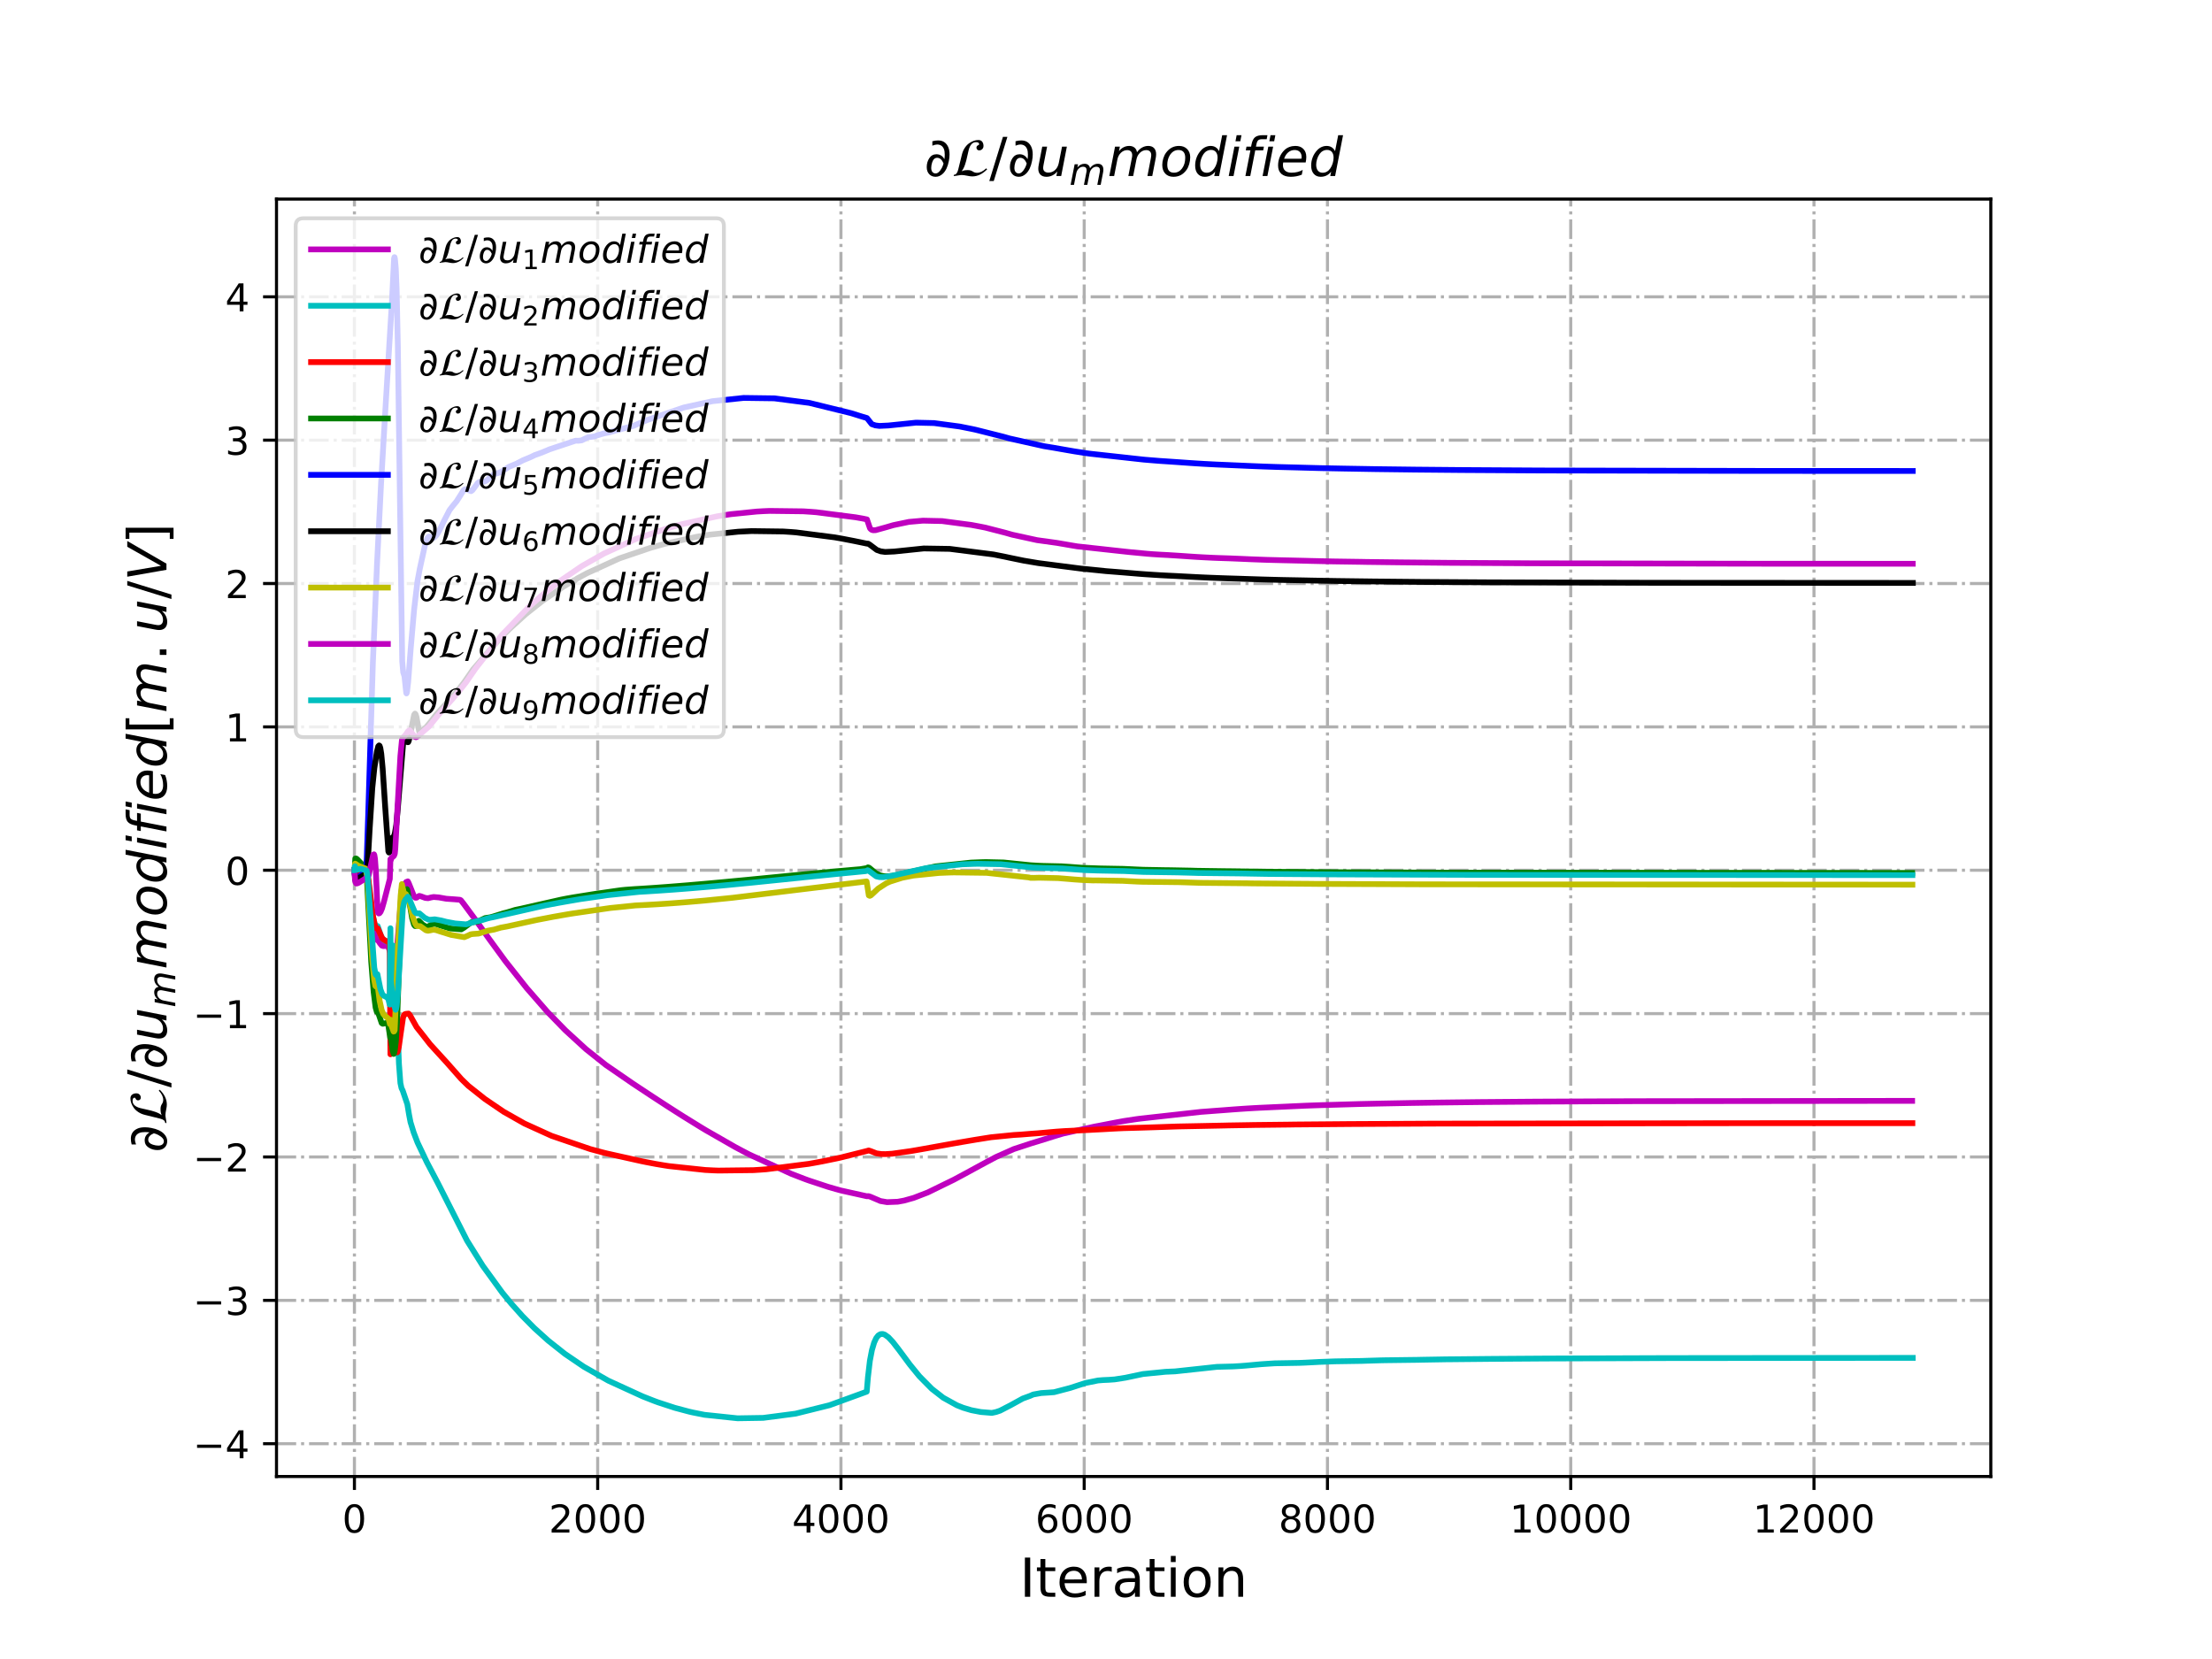 <?xml version="1.0" encoding="utf-8" standalone="no"?>
<!DOCTYPE svg PUBLIC "-//W3C//DTD SVG 1.1//EN"
  "http://www.w3.org/Graphics/SVG/1.1/DTD/svg11.dtd">
<!-- Created with matplotlib (http://matplotlib.org/) -->
<svg height="432pt" version="1.1" viewBox="0 0 576 432" width="576pt" xmlns="http://www.w3.org/2000/svg" xmlns:xlink="http://www.w3.org/1999/xlink">
 <defs>
  <style type="text/css">
*{stroke-linecap:butt;stroke-linejoin:round;}
  </style>
 </defs>
 <g id="figure_1">
  <g id="patch_1">
   <path d="M 0 432 
L 576 432 
L 576 0 
L 0 0 
z
" style="fill:#ffffff;"/>
  </g>
  <g id="axes_1">
   <g id="patch_2">
    <path d="M 72 384.48 
L 518.4 384.48 
L 518.4 51.84 
L 72 51.84 
z
" style="fill:#ffffff;"/>
   </g>
   <g id="matplotlib.axis_1">
    <g id="xtick_1">
     <g id="line2d_1">
      <path clip-path="url(#peb80b35910)" d="M 92.291 384.48 
L 92.291 51.84 
" style="fill:none;stroke:#b0b0b0;stroke-dasharray:5.12,1.28,0.8,1.28;stroke-dashoffset:0;stroke-width:0.8;"/>
     </g>
     <g id="line2d_2">
      <defs>
       <path d="M 0 0 
L 0 3.5 
" id="m30ae1e3d21" style="stroke:#000000;stroke-width:0.8;"/>
      </defs>
      <g>
       <use style="stroke:#000000;stroke-width:0.8;" x="92.291" xlink:href="#m30ae1e3d21" y="384.48"/>
      </g>
     </g>
     <g id="text_1">
      <!-- 0 -->
      <defs>
       <path d="M 31.781 66.406 
Q 24.172 66.406 20.328 58.906 
Q 16.5 51.422 16.5 36.375 
Q 16.5 21.391 20.328 13.891 
Q 24.172 6.391 31.781 6.391 
Q 39.453 6.391 43.281 13.891 
Q 47.125 21.391 47.125 36.375 
Q 47.125 51.422 43.281 58.906 
Q 39.453 66.406 31.781 66.406 
z
M 31.781 74.219 
Q 44.047 74.219 50.516 64.516 
Q 56.984 54.828 56.984 36.375 
Q 56.984 17.969 50.516 8.266 
Q 44.047 -1.422 31.781 -1.422 
Q 19.531 -1.422 13.062 8.266 
Q 6.594 17.969 6.594 36.375 
Q 6.594 54.828 13.062 64.516 
Q 19.531 74.219 31.781 74.219 
z
" id="DejaVuSans-30"/>
      </defs>
      <g transform="translate(89.11 399.078)scale(0.1 -0.1)">
       <use xlink:href="#DejaVuSans-30"/>
      </g>
     </g>
    </g>
    <g id="xtick_2">
     <g id="line2d_3">
      <path clip-path="url(#peb80b35910)" d="M 155.636 384.48 
L 155.636 51.84 
" style="fill:none;stroke:#b0b0b0;stroke-dasharray:5.12,1.28,0.8,1.28;stroke-dashoffset:0;stroke-width:0.8;"/>
     </g>
     <g id="line2d_4">
      <g>
       <use style="stroke:#000000;stroke-width:0.8;" x="155.636" xlink:href="#m30ae1e3d21" y="384.48"/>
      </g>
     </g>
     <g id="text_2">
      <!-- 2000 -->
      <defs>
       <path d="M 19.188 8.297 
L 53.609 8.297 
L 53.609 0 
L 7.328 0 
L 7.328 8.297 
Q 12.938 14.109 22.625 23.891 
Q 32.328 33.688 34.812 36.531 
Q 39.547 41.844 41.422 45.531 
Q 43.312 49.219 43.312 52.781 
Q 43.312 58.594 39.234 62.25 
Q 35.156 65.922 28.609 65.922 
Q 23.969 65.922 18.812 64.312 
Q 13.672 62.703 7.812 59.422 
L 7.812 69.391 
Q 13.766 71.781 18.938 73 
Q 24.125 74.219 28.422 74.219 
Q 39.75 74.219 46.484 68.547 
Q 53.219 62.891 53.219 53.422 
Q 53.219 48.922 51.531 44.891 
Q 49.859 40.875 45.406 35.406 
Q 44.188 33.984 37.641 27.219 
Q 31.109 20.453 19.188 8.297 
z
" id="DejaVuSans-32"/>
      </defs>
      <g transform="translate(142.911 399.078)scale(0.1 -0.1)">
       <use xlink:href="#DejaVuSans-32"/>
       <use x="63.623" xlink:href="#DejaVuSans-30"/>
       <use x="127.246" xlink:href="#DejaVuSans-30"/>
       <use x="190.869" xlink:href="#DejaVuSans-30"/>
      </g>
     </g>
    </g>
    <g id="xtick_3">
     <g id="line2d_5">
      <path clip-path="url(#peb80b35910)" d="M 218.98 384.48 
L 218.98 51.84 
" style="fill:none;stroke:#b0b0b0;stroke-dasharray:5.12,1.28,0.8,1.28;stroke-dashoffset:0;stroke-width:0.8;"/>
     </g>
     <g id="line2d_6">
      <g>
       <use style="stroke:#000000;stroke-width:0.8;" x="218.98" xlink:href="#m30ae1e3d21" y="384.48"/>
      </g>
     </g>
     <g id="text_3">
      <!-- 4000 -->
      <defs>
       <path d="M 37.797 64.312 
L 12.891 25.391 
L 37.797 25.391 
z
M 35.203 72.906 
L 47.609 72.906 
L 47.609 25.391 
L 58.016 25.391 
L 58.016 17.188 
L 47.609 17.188 
L 47.609 0 
L 37.797 0 
L 37.797 17.188 
L 4.891 17.188 
L 4.891 26.703 
z
" id="DejaVuSans-34"/>
      </defs>
      <g transform="translate(206.255 399.078)scale(0.1 -0.1)">
       <use xlink:href="#DejaVuSans-34"/>
       <use x="63.623" xlink:href="#DejaVuSans-30"/>
       <use x="127.246" xlink:href="#DejaVuSans-30"/>
       <use x="190.869" xlink:href="#DejaVuSans-30"/>
      </g>
     </g>
    </g>
    <g id="xtick_4">
     <g id="line2d_7">
      <path clip-path="url(#peb80b35910)" d="M 282.325 384.48 
L 282.325 51.84 
" style="fill:none;stroke:#b0b0b0;stroke-dasharray:5.12,1.28,0.8,1.28;stroke-dashoffset:0;stroke-width:0.8;"/>
     </g>
     <g id="line2d_8">
      <g>
       <use style="stroke:#000000;stroke-width:0.8;" x="282.325" xlink:href="#m30ae1e3d21" y="384.48"/>
      </g>
     </g>
     <g id="text_4">
      <!-- 6000 -->
      <defs>
       <path d="M 33.016 40.375 
Q 26.375 40.375 22.484 35.828 
Q 18.609 31.297 18.609 23.391 
Q 18.609 15.531 22.484 10.953 
Q 26.375 6.391 33.016 6.391 
Q 39.656 6.391 43.531 10.953 
Q 47.406 15.531 47.406 23.391 
Q 47.406 31.297 43.531 35.828 
Q 39.656 40.375 33.016 40.375 
z
M 52.594 71.297 
L 52.594 62.312 
Q 48.875 64.062 45.094 64.984 
Q 41.312 65.922 37.594 65.922 
Q 27.828 65.922 22.672 59.328 
Q 17.531 52.734 16.797 39.406 
Q 19.672 43.656 24.016 45.922 
Q 28.375 48.188 33.594 48.188 
Q 44.578 48.188 50.953 41.516 
Q 57.328 34.859 57.328 23.391 
Q 57.328 12.156 50.688 5.359 
Q 44.047 -1.422 33.016 -1.422 
Q 20.359 -1.422 13.672 8.266 
Q 6.984 17.969 6.984 36.375 
Q 6.984 53.656 15.188 63.938 
Q 23.391 74.219 37.203 74.219 
Q 40.922 74.219 44.703 73.484 
Q 48.484 72.75 52.594 71.297 
z
" id="DejaVuSans-36"/>
      </defs>
      <g transform="translate(269.6 399.078)scale(0.1 -0.1)">
       <use xlink:href="#DejaVuSans-36"/>
       <use x="63.623" xlink:href="#DejaVuSans-30"/>
       <use x="127.246" xlink:href="#DejaVuSans-30"/>
       <use x="190.869" xlink:href="#DejaVuSans-30"/>
      </g>
     </g>
    </g>
    <g id="xtick_5">
     <g id="line2d_9">
      <path clip-path="url(#peb80b35910)" d="M 345.67 384.48 
L 345.67 51.84 
" style="fill:none;stroke:#b0b0b0;stroke-dasharray:5.12,1.28,0.8,1.28;stroke-dashoffset:0;stroke-width:0.8;"/>
     </g>
     <g id="line2d_10">
      <g>
       <use style="stroke:#000000;stroke-width:0.8;" x="345.67" xlink:href="#m30ae1e3d21" y="384.48"/>
      </g>
     </g>
     <g id="text_5">
      <!-- 8000 -->
      <defs>
       <path d="M 31.781 34.625 
Q 24.75 34.625 20.719 30.859 
Q 16.703 27.094 16.703 20.516 
Q 16.703 13.922 20.719 10.156 
Q 24.75 6.391 31.781 6.391 
Q 38.812 6.391 42.859 10.172 
Q 46.922 13.969 46.922 20.516 
Q 46.922 27.094 42.891 30.859 
Q 38.875 34.625 31.781 34.625 
z
M 21.922 38.812 
Q 15.578 40.375 12.031 44.719 
Q 8.5 49.078 8.5 55.328 
Q 8.5 64.062 14.719 69.141 
Q 20.953 74.219 31.781 74.219 
Q 42.672 74.219 48.875 69.141 
Q 55.078 64.062 55.078 55.328 
Q 55.078 49.078 51.531 44.719 
Q 48 40.375 41.703 38.812 
Q 48.828 37.156 52.797 32.312 
Q 56.781 27.484 56.781 20.516 
Q 56.781 9.906 50.312 4.234 
Q 43.844 -1.422 31.781 -1.422 
Q 19.734 -1.422 13.25 4.234 
Q 6.781 9.906 6.781 20.516 
Q 6.781 27.484 10.781 32.312 
Q 14.797 37.156 21.922 38.812 
z
M 18.312 54.391 
Q 18.312 48.734 21.844 45.562 
Q 25.391 42.391 31.781 42.391 
Q 38.141 42.391 41.719 45.562 
Q 45.312 48.734 45.312 54.391 
Q 45.312 60.062 41.719 63.234 
Q 38.141 66.406 31.781 66.406 
Q 25.391 66.406 21.844 63.234 
Q 18.312 60.062 18.312 54.391 
z
" id="DejaVuSans-38"/>
      </defs>
      <g transform="translate(332.945 399.078)scale(0.1 -0.1)">
       <use xlink:href="#DejaVuSans-38"/>
       <use x="63.623" xlink:href="#DejaVuSans-30"/>
       <use x="127.246" xlink:href="#DejaVuSans-30"/>
       <use x="190.869" xlink:href="#DejaVuSans-30"/>
      </g>
     </g>
    </g>
    <g id="xtick_6">
     <g id="line2d_11">
      <path clip-path="url(#peb80b35910)" d="M 409.015 384.48 
L 409.015 51.84 
" style="fill:none;stroke:#b0b0b0;stroke-dasharray:5.12,1.28,0.8,1.28;stroke-dashoffset:0;stroke-width:0.8;"/>
     </g>
     <g id="line2d_12">
      <g>
       <use style="stroke:#000000;stroke-width:0.8;" x="409.015" xlink:href="#m30ae1e3d21" y="384.48"/>
      </g>
     </g>
     <g id="text_6">
      <!-- 10000 -->
      <defs>
       <path d="M 12.406 8.297 
L 28.516 8.297 
L 28.516 63.922 
L 10.984 60.406 
L 10.984 69.391 
L 28.422 72.906 
L 38.281 72.906 
L 38.281 8.297 
L 54.391 8.297 
L 54.391 0 
L 12.406 0 
z
" id="DejaVuSans-31"/>
      </defs>
      <g transform="translate(393.108 399.078)scale(0.1 -0.1)">
       <use xlink:href="#DejaVuSans-31"/>
       <use x="63.623" xlink:href="#DejaVuSans-30"/>
       <use x="127.246" xlink:href="#DejaVuSans-30"/>
       <use x="190.869" xlink:href="#DejaVuSans-30"/>
       <use x="254.492" xlink:href="#DejaVuSans-30"/>
      </g>
     </g>
    </g>
    <g id="xtick_7">
     <g id="line2d_13">
      <path clip-path="url(#peb80b35910)" d="M 472.359 384.48 
L 472.359 51.84 
" style="fill:none;stroke:#b0b0b0;stroke-dasharray:5.12,1.28,0.8,1.28;stroke-dashoffset:0;stroke-width:0.8;"/>
     </g>
     <g id="line2d_14">
      <g>
       <use style="stroke:#000000;stroke-width:0.8;" x="472.359" xlink:href="#m30ae1e3d21" y="384.48"/>
      </g>
     </g>
     <g id="text_7">
      <!-- 12000 -->
      <g transform="translate(456.453 399.078)scale(0.1 -0.1)">
       <use xlink:href="#DejaVuSans-31"/>
       <use x="63.623" xlink:href="#DejaVuSans-32"/>
       <use x="127.246" xlink:href="#DejaVuSans-30"/>
       <use x="190.869" xlink:href="#DejaVuSans-30"/>
       <use x="254.492" xlink:href="#DejaVuSans-30"/>
      </g>
     </g>
    </g>
    <g id="text_8">
     <!-- Iteration -->
     <defs>
      <path d="M 9.812 72.906 
L 19.672 72.906 
L 19.672 0 
L 9.812 0 
z
" id="DejaVuSans-49"/>
      <path d="M 18.312 70.219 
L 18.312 54.688 
L 36.812 54.688 
L 36.812 47.703 
L 18.312 47.703 
L 18.312 18.016 
Q 18.312 11.328 20.141 9.422 
Q 21.969 7.516 27.594 7.516 
L 36.812 7.516 
L 36.812 0 
L 27.594 0 
Q 17.188 0 13.234 3.875 
Q 9.281 7.766 9.281 18.016 
L 9.281 47.703 
L 2.688 47.703 
L 2.688 54.688 
L 9.281 54.688 
L 9.281 70.219 
z
" id="DejaVuSans-74"/>
      <path d="M 56.203 29.594 
L 56.203 25.203 
L 14.891 25.203 
Q 15.484 15.922 20.484 11.062 
Q 25.484 6.203 34.422 6.203 
Q 39.594 6.203 44.453 7.469 
Q 49.312 8.734 54.109 11.281 
L 54.109 2.781 
Q 49.266 0.734 44.188 -0.344 
Q 39.109 -1.422 33.891 -1.422 
Q 20.797 -1.422 13.156 6.188 
Q 5.516 13.812 5.516 26.812 
Q 5.516 40.234 12.766 48.109 
Q 20.016 56 32.328 56 
Q 43.359 56 49.781 48.891 
Q 56.203 41.797 56.203 29.594 
z
M 47.219 32.234 
Q 47.125 39.594 43.094 43.984 
Q 39.062 48.391 32.422 48.391 
Q 24.906 48.391 20.391 44.141 
Q 15.875 39.891 15.188 32.172 
z
" id="DejaVuSans-65"/>
      <path d="M 41.109 46.297 
Q 39.594 47.172 37.812 47.578 
Q 36.031 48 33.891 48 
Q 26.266 48 22.188 43.047 
Q 18.109 38.094 18.109 28.812 
L 18.109 0 
L 9.078 0 
L 9.078 54.688 
L 18.109 54.688 
L 18.109 46.188 
Q 20.953 51.172 25.484 53.578 
Q 30.031 56 36.531 56 
Q 37.453 56 38.578 55.875 
Q 39.703 55.766 41.062 55.516 
z
" id="DejaVuSans-72"/>
      <path d="M 34.281 27.484 
Q 23.391 27.484 19.188 25 
Q 14.984 22.516 14.984 16.5 
Q 14.984 11.719 18.141 8.906 
Q 21.297 6.109 26.703 6.109 
Q 34.188 6.109 38.703 11.406 
Q 43.219 16.703 43.219 25.484 
L 43.219 27.484 
z
M 52.203 31.203 
L 52.203 0 
L 43.219 0 
L 43.219 8.297 
Q 40.141 3.328 35.547 0.953 
Q 30.953 -1.422 24.312 -1.422 
Q 15.922 -1.422 10.953 3.297 
Q 6 8.016 6 15.922 
Q 6 25.141 12.172 29.828 
Q 18.359 34.516 30.609 34.516 
L 43.219 34.516 
L 43.219 35.406 
Q 43.219 41.609 39.141 45 
Q 35.062 48.391 27.688 48.391 
Q 23 48.391 18.547 47.266 
Q 14.109 46.141 10.016 43.891 
L 10.016 52.203 
Q 14.938 54.109 19.578 55.047 
Q 24.219 56 28.609 56 
Q 40.484 56 46.344 49.844 
Q 52.203 43.703 52.203 31.203 
z
" id="DejaVuSans-61"/>
      <path d="M 9.422 54.688 
L 18.406 54.688 
L 18.406 0 
L 9.422 0 
z
M 9.422 75.984 
L 18.406 75.984 
L 18.406 64.594 
L 9.422 64.594 
z
" id="DejaVuSans-69"/>
      <path d="M 30.609 48.391 
Q 23.391 48.391 19.188 42.75 
Q 14.984 37.109 14.984 27.297 
Q 14.984 17.484 19.156 11.844 
Q 23.344 6.203 30.609 6.203 
Q 37.797 6.203 41.984 11.859 
Q 46.188 17.531 46.188 27.297 
Q 46.188 37.016 41.984 42.703 
Q 37.797 48.391 30.609 48.391 
z
M 30.609 56 
Q 42.328 56 49.016 48.375 
Q 55.719 40.766 55.719 27.297 
Q 55.719 13.875 49.016 6.219 
Q 42.328 -1.422 30.609 -1.422 
Q 18.844 -1.422 12.172 6.219 
Q 5.516 13.875 5.516 27.297 
Q 5.516 40.766 12.172 48.375 
Q 18.844 56 30.609 56 
z
" id="DejaVuSans-6f"/>
      <path d="M 54.891 33.016 
L 54.891 0 
L 45.906 0 
L 45.906 32.719 
Q 45.906 40.484 42.875 44.328 
Q 39.844 48.188 33.797 48.188 
Q 26.516 48.188 22.312 43.547 
Q 18.109 38.922 18.109 30.906 
L 18.109 0 
L 9.078 0 
L 9.078 54.688 
L 18.109 54.688 
L 18.109 46.188 
Q 21.344 51.125 25.703 53.562 
Q 30.078 56 35.797 56 
Q 45.219 56 50.047 50.172 
Q 54.891 44.344 54.891 33.016 
z
" id="DejaVuSans-6e"/>
     </defs>
     <g transform="translate(265.508 415.796)scale(0.14 -0.14)">
      <use xlink:href="#DejaVuSans-49"/>
      <use x="29.492" xlink:href="#DejaVuSans-74"/>
      <use x="68.701" xlink:href="#DejaVuSans-65"/>
      <use x="130.225" xlink:href="#DejaVuSans-72"/>
      <use x="171.338" xlink:href="#DejaVuSans-61"/>
      <use x="232.617" xlink:href="#DejaVuSans-74"/>
      <use x="271.826" xlink:href="#DejaVuSans-69"/>
      <use x="299.609" xlink:href="#DejaVuSans-6f"/>
      <use x="360.791" xlink:href="#DejaVuSans-6e"/>
     </g>
    </g>
   </g>
   <g id="matplotlib.axis_2">
    <g id="ytick_1">
     <g id="line2d_15">
      <path clip-path="url(#peb80b35910)" d="M 72 375.938 
L 518.4 375.938 
" style="fill:none;stroke:#b0b0b0;stroke-dasharray:5.12,1.28,0.8,1.28;stroke-dashoffset:0;stroke-width:0.8;"/>
     </g>
     <g id="line2d_16">
      <defs>
       <path d="M 0 0 
L -3.5 0 
" id="m52971a7d90" style="stroke:#000000;stroke-width:0.8;"/>
      </defs>
      <g>
       <use style="stroke:#000000;stroke-width:0.8;" x="72" xlink:href="#m52971a7d90" y="375.938"/>
      </g>
     </g>
     <g id="text_9">
      <!-- −4 -->
      <defs>
       <path d="M 10.594 35.5 
L 73.188 35.5 
L 73.188 27.203 
L 10.594 27.203 
z
" id="DejaVuSans-2212"/>
      </defs>
      <g transform="translate(50.258 379.737)scale(0.1 -0.1)">
       <use xlink:href="#DejaVuSans-2212"/>
       <use x="83.789" xlink:href="#DejaVuSans-34"/>
      </g>
     </g>
    </g>
    <g id="ytick_2">
     <g id="line2d_17">
      <path clip-path="url(#peb80b35910)" d="M 72 338.606 
L 518.4 338.606 
" style="fill:none;stroke:#b0b0b0;stroke-dasharray:5.12,1.28,0.8,1.28;stroke-dashoffset:0;stroke-width:0.8;"/>
     </g>
     <g id="line2d_18">
      <g>
       <use style="stroke:#000000;stroke-width:0.8;" x="72" xlink:href="#m52971a7d90" y="338.606"/>
      </g>
     </g>
     <g id="text_10">
      <!-- −3 -->
      <defs>
       <path d="M 40.578 39.312 
Q 47.656 37.797 51.625 33 
Q 55.609 28.219 55.609 21.188 
Q 55.609 10.406 48.188 4.484 
Q 40.766 -1.422 27.094 -1.422 
Q 22.516 -1.422 17.656 -0.516 
Q 12.797 0.391 7.625 2.203 
L 7.625 11.719 
Q 11.719 9.328 16.594 8.109 
Q 21.484 6.891 26.812 6.891 
Q 36.078 6.891 40.938 10.547 
Q 45.797 14.203 45.797 21.188 
Q 45.797 27.641 41.281 31.266 
Q 36.766 34.906 28.719 34.906 
L 20.219 34.906 
L 20.219 43.016 
L 29.109 43.016 
Q 36.375 43.016 40.234 45.922 
Q 44.094 48.828 44.094 54.297 
Q 44.094 59.906 40.109 62.906 
Q 36.141 65.922 28.719 65.922 
Q 24.656 65.922 20.016 65.031 
Q 15.375 64.156 9.812 62.312 
L 9.812 71.094 
Q 15.438 72.656 20.344 73.438 
Q 25.25 74.219 29.594 74.219 
Q 40.828 74.219 47.359 69.109 
Q 53.906 64.016 53.906 55.328 
Q 53.906 49.266 50.438 45.094 
Q 46.969 40.922 40.578 39.312 
z
" id="DejaVuSans-33"/>
      </defs>
      <g transform="translate(50.258 342.406)scale(0.1 -0.1)">
       <use xlink:href="#DejaVuSans-2212"/>
       <use x="83.789" xlink:href="#DejaVuSans-33"/>
      </g>
     </g>
    </g>
    <g id="ytick_3">
     <g id="line2d_19">
      <path clip-path="url(#peb80b35910)" d="M 72 301.275 
L 518.4 301.275 
" style="fill:none;stroke:#b0b0b0;stroke-dasharray:5.12,1.28,0.8,1.28;stroke-dashoffset:0;stroke-width:0.8;"/>
     </g>
     <g id="line2d_20">
      <g>
       <use style="stroke:#000000;stroke-width:0.8;" x="72" xlink:href="#m52971a7d90" y="301.275"/>
      </g>
     </g>
     <g id="text_11">
      <!-- −2 -->
      <g transform="translate(50.258 305.074)scale(0.1 -0.1)">
       <use xlink:href="#DejaVuSans-2212"/>
       <use x="83.789" xlink:href="#DejaVuSans-32"/>
      </g>
     </g>
    </g>
    <g id="ytick_4">
     <g id="line2d_21">
      <path clip-path="url(#peb80b35910)" d="M 72 263.943 
L 518.4 263.943 
" style="fill:none;stroke:#b0b0b0;stroke-dasharray:5.12,1.28,0.8,1.28;stroke-dashoffset:0;stroke-width:0.8;"/>
     </g>
     <g id="line2d_22">
      <g>
       <use style="stroke:#000000;stroke-width:0.8;" x="72" xlink:href="#m52971a7d90" y="263.943"/>
      </g>
     </g>
     <g id="text_12">
      <!-- −1 -->
      <g transform="translate(50.258 267.743)scale(0.1 -0.1)">
       <use xlink:href="#DejaVuSans-2212"/>
       <use x="83.789" xlink:href="#DejaVuSans-31"/>
      </g>
     </g>
    </g>
    <g id="ytick_5">
     <g id="line2d_23">
      <path clip-path="url(#peb80b35910)" d="M 72 226.612 
L 518.4 226.612 
" style="fill:none;stroke:#b0b0b0;stroke-dasharray:5.12,1.28,0.8,1.28;stroke-dashoffset:0;stroke-width:0.8;"/>
     </g>
     <g id="line2d_24">
      <g>
       <use style="stroke:#000000;stroke-width:0.8;" x="72" xlink:href="#m52971a7d90" y="226.612"/>
      </g>
     </g>
     <g id="text_13">
      <!-- 0 -->
      <g transform="translate(58.638 230.411)scale(0.1 -0.1)">
       <use xlink:href="#DejaVuSans-30"/>
      </g>
     </g>
    </g>
    <g id="ytick_6">
     <g id="line2d_25">
      <path clip-path="url(#peb80b35910)" d="M 72 189.28 
L 518.4 189.28 
" style="fill:none;stroke:#b0b0b0;stroke-dasharray:5.12,1.28,0.8,1.28;stroke-dashoffset:0;stroke-width:0.8;"/>
     </g>
     <g id="line2d_26">
      <g>
       <use style="stroke:#000000;stroke-width:0.8;" x="72" xlink:href="#m52971a7d90" y="189.28"/>
      </g>
     </g>
     <g id="text_14">
      <!-- 1 -->
      <g transform="translate(58.638 193.08)scale(0.1 -0.1)">
       <use xlink:href="#DejaVuSans-31"/>
      </g>
     </g>
    </g>
    <g id="ytick_7">
     <g id="line2d_27">
      <path clip-path="url(#peb80b35910)" d="M 72 151.949 
L 518.4 151.949 
" style="fill:none;stroke:#b0b0b0;stroke-dasharray:5.12,1.28,0.8,1.28;stroke-dashoffset:0;stroke-width:0.8;"/>
     </g>
     <g id="line2d_28">
      <g>
       <use style="stroke:#000000;stroke-width:0.8;" x="72" xlink:href="#m52971a7d90" y="151.949"/>
      </g>
     </g>
     <g id="text_15">
      <!-- 2 -->
      <g transform="translate(58.638 155.748)scale(0.1 -0.1)">
       <use xlink:href="#DejaVuSans-32"/>
      </g>
     </g>
    </g>
    <g id="ytick_8">
     <g id="line2d_29">
      <path clip-path="url(#peb80b35910)" d="M 72 114.617 
L 518.4 114.617 
" style="fill:none;stroke:#b0b0b0;stroke-dasharray:5.12,1.28,0.8,1.28;stroke-dashoffset:0;stroke-width:0.8;"/>
     </g>
     <g id="line2d_30">
      <g>
       <use style="stroke:#000000;stroke-width:0.8;" x="72" xlink:href="#m52971a7d90" y="114.617"/>
      </g>
     </g>
     <g id="text_16">
      <!-- 3 -->
      <g transform="translate(58.638 118.417)scale(0.1 -0.1)">
       <use xlink:href="#DejaVuSans-33"/>
      </g>
     </g>
    </g>
    <g id="ytick_9">
     <g id="line2d_31">
      <path clip-path="url(#peb80b35910)" d="M 72 77.286 
L 518.4 77.286 
" style="fill:none;stroke:#b0b0b0;stroke-dasharray:5.12,1.28,0.8,1.28;stroke-dashoffset:0;stroke-width:0.8;"/>
     </g>
     <g id="line2d_32">
      <g>
       <use style="stroke:#000000;stroke-width:0.8;" x="72" xlink:href="#m52971a7d90" y="77.286"/>
      </g>
     </g>
     <g id="text_17">
      <!-- 4 -->
      <g transform="translate(58.638 81.085)scale(0.1 -0.1)">
       <use xlink:href="#DejaVuSans-34"/>
      </g>
     </g>
    </g>
    <g id="text_18">
     <!-- $\partial \mathcal{L}/ \partial u_{m} modified[m.u/V]$ -->
     <defs>
      <path d="M 21.344 -1.422 
Q 14.453 -1.422 9.969 2.734 
Q 4.641 7.672 4.641 16.609 
Q 4.641 25.875 9.328 33.109 
Q 14.156 40.531 22.859 40.531 
Q 28.562 40.531 33.062 36.969 
Q 35.688 34.859 37.5 31.344 
Q 38.141 35.297 38.141 39.797 
Q 38.141 46.391 36.578 50.203 
Q 33.109 58.641 23.922 58.641 
Q 20.453 58.641 15.094 56.5 
L 15.094 64.703 
Q 20.75 66.219 25.828 66.219 
Q 38.922 66.219 44.484 54.203 
Q 47.078 48.531 47.078 40.094 
Q 47.078 34.578 45.844 28.172 
Q 42.781 12.156 34.812 4.547 
Q 28.562 -1.422 21.344 -1.422 
z
M 12.984 15.141 
Q 12.984 10.25 15.141 7.625 
Q 17.438 4.828 20.953 4.828 
Q 24.078 4.828 26.562 7.031 
Q 30.078 10.062 32.672 14.984 
Q 34.812 19.047 35.891 23.391 
Q 31.547 33.891 24.031 33.891 
Q 17.578 33.891 14.75 25.391 
Q 12.984 20.125 12.984 15.141 
z
" id="DejaVuSans-2202"/>
      <path d="M 63.594 14.297 
L 65.297 12.5 
Q 52.297 -0.703 37.703 -0.703 
Q 33.703 -0.703 28.906 0.406 
Q 21.797 1.906 17.906 1.906 
Q 15.703 1.906 10.5 0.953 
Q 5.297 0 3 0 
L 3.594 2.406 
Q 9.094 2.406 11.406 11.703 
L 18.406 40.094 
Q 20.094 47 23.688 52.391 
Q 27.297 57.797 31.641 60.844 
Q 36 63.906 40.391 65.453 
Q 44.797 67 48.797 67 
Q 53.797 67 56.141 63.797 
Q 58.5 60.594 58.5 56 
Q 58.5 52.297 56.141 50 
Q 53.797 47.703 50.406 47.703 
Q 48.203 47.703 46.797 49.203 
Q 45.406 50.703 45.406 52.797 
Q 45.406 54.406 46.203 55.5 
Q 47 56.594 47.891 56.938 
Q 48.797 57.297 49.594 57.891 
Q 50.406 58.5 50.406 59.203 
Q 50.406 63 44.594 63 
Q 39.406 63 36.094 59.141 
Q 32.797 55.297 31.094 48.938 
Q 29.406 42.594 28.047 35.688 
Q 26.703 28.797 24.203 21.297 
Q 21.703 13.797 18.094 9.203 
L 18.094 8.797 
Q 21.297 11 29.5 11 
Q 34.797 11 38.438 8.5 
Q 42.094 6 46.297 6 
Q 54.797 6 63.594 14.297 
z
" id="STIXNonUnicode-Italic-e238"/>
      <path d="M 25.391 72.906 
L 33.688 72.906 
L 8.297 -9.281 
L 0 -9.281 
z
" id="DejaVuSans-2f"/>
      <path d="M 6.688 21.688 
L 13.094 54.688 
L 22.125 54.688 
L 15.719 22.016 
Q 15.234 19.625 15.016 17.922 
Q 14.797 16.219 14.797 15.094 
Q 14.797 10.938 17.328 8.656 
Q 19.875 6.391 24.516 6.391 
Q 31.734 6.391 37 11.266 
Q 42.281 16.156 43.891 24.422 
L 49.906 54.688 
L 58.891 54.688 
L 48.297 0 
L 39.312 0 
L 41.109 8.594 
Q 37.312 3.812 32.062 1.188 
Q 26.812 -1.422 20.906 -1.422 
Q 13.719 -1.422 9.719 2.516 
Q 5.719 6.453 5.719 13.484 
Q 5.719 14.938 5.953 17.141 
Q 6.203 19.344 6.688 21.688 
z
" id="DejaVuSans-Oblique-75"/>
      <path d="M 89.797 33.016 
L 83.406 0 
L 74.422 0 
L 80.719 32.719 
Q 81.109 34.812 81.297 36.328 
Q 81.5 37.844 81.5 38.922 
Q 81.5 43.312 79.047 45.75 
Q 76.609 48.188 72.219 48.188 
Q 65.672 48.188 60.547 43.281 
Q 55.422 38.375 53.906 30.516 
L 47.906 0 
L 38.922 0 
L 45.312 32.719 
Q 45.703 34.516 45.891 36.047 
Q 46.094 37.594 46.094 38.812 
Q 46.094 43.266 43.656 45.719 
Q 41.219 48.188 36.922 48.188 
Q 30.281 48.188 25.141 43.281 
Q 20.016 38.375 18.5 30.516 
L 12.5 0 
L 3.516 0 
L 14.203 54.688 
L 23.188 54.688 
L 21.484 46.188 
Q 25.141 50.984 30.047 53.484 
Q 34.969 56 40.578 56 
Q 46.531 56 50.359 52.875 
Q 54.203 49.75 54.984 44.188 
Q 59.078 49.953 64.469 52.969 
Q 69.875 56 75.875 56 
Q 82.906 56 86.734 51.953 
Q 90.578 47.906 90.578 40.484 
Q 90.578 38.875 90.375 36.938 
Q 90.188 35.016 89.797 33.016 
z
" id="DejaVuSans-Oblique-6d"/>
      <path d="M 25.391 -1.422 
Q 15.766 -1.422 10.172 4.516 
Q 4.594 10.453 4.594 20.703 
Q 4.594 26.656 6.516 32.828 
Q 8.453 39.016 11.531 43.219 
Q 16.359 49.75 22.312 52.875 
Q 28.266 56 35.797 56 
Q 45.125 56 50.859 50.188 
Q 56.594 44.391 56.594 35.016 
Q 56.594 28.516 54.688 22.062 
Q 52.781 15.625 49.703 11.375 
Q 44.922 4.828 38.969 1.703 
Q 33.016 -1.422 25.391 -1.422 
z
M 13.922 21 
Q 13.922 13.578 17.016 9.891 
Q 20.125 6.203 26.422 6.203 
Q 35.453 6.203 41.375 14.078 
Q 47.312 21.969 47.312 34.078 
Q 47.312 41.156 44.141 44.766 
Q 40.969 48.391 34.812 48.391 
Q 29.734 48.391 25.781 46.016 
Q 21.828 43.656 18.703 38.812 
Q 16.406 35.203 15.156 30.562 
Q 13.922 25.922 13.922 21 
z
" id="DejaVuSans-Oblique-6f"/>
      <path d="M 41.797 8.203 
Q 38.188 3.469 33.25 1.016 
Q 28.328 -1.422 22.312 -1.422 
Q 14.109 -1.422 9.344 4.172 
Q 4.594 9.766 4.594 19.484 
Q 4.594 27.594 7.469 34.938 
Q 10.359 42.281 15.828 48.094 
Q 19.438 51.953 23.969 53.969 
Q 28.516 56 33.5 56 
Q 38.766 56 42.797 53.453 
Q 46.828 50.922 49.031 46.188 
L 54.891 75.984 
L 63.922 75.984 
L 49.125 0 
L 40.094 0 
z
M 13.922 21.094 
Q 13.922 14.016 17.109 10.062 
Q 20.312 6.109 25.984 6.109 
Q 30.172 6.109 33.766 8.125 
Q 37.359 10.156 40.094 14.109 
Q 42.969 18.219 44.625 23.578 
Q 46.297 28.953 46.297 34.188 
Q 46.297 40.969 43.094 44.766 
Q 39.891 48.578 34.281 48.578 
Q 30.031 48.578 26.359 46.578 
Q 22.703 44.578 20.125 40.828 
Q 17.281 36.766 15.594 31.391 
Q 13.922 26.031 13.922 21.094 
z
" id="DejaVuSans-Oblique-64"/>
      <path d="M 18.312 75.984 
L 27.297 75.984 
L 25.094 64.594 
L 16.109 64.594 
z
M 14.203 54.688 
L 23.188 54.688 
L 12.5 0 
L 3.516 0 
z
" id="DejaVuSans-Oblique-69"/>
      <path d="M 47.797 75.984 
L 46.391 68.5 
L 37.797 68.5 
Q 32.906 68.5 30.688 66.578 
Q 28.469 64.656 27.391 59.516 
L 26.422 54.688 
L 41.219 54.688 
L 39.891 47.703 
L 25.094 47.703 
L 15.828 0 
L 6.781 0 
L 16.109 47.703 
L 7.516 47.703 
L 8.797 54.688 
L 17.391 54.688 
L 18.109 58.5 
Q 19.969 68.172 24.625 72.078 
Q 29.297 75.984 39.312 75.984 
z
" id="DejaVuSans-Oblique-66"/>
      <path d="M 48.094 32.234 
Q 48.25 33.016 48.312 33.844 
Q 48.391 34.672 48.391 35.5 
Q 48.391 41.453 44.891 44.922 
Q 41.406 48.391 35.406 48.391 
Q 28.719 48.391 23.578 44.156 
Q 18.453 39.938 15.828 32.172 
z
M 55.906 25.203 
L 14.109 25.203 
Q 13.812 23.344 13.719 22.266 
Q 13.625 21.188 13.625 20.406 
Q 13.625 13.625 17.797 9.906 
Q 21.969 6.203 29.594 6.203 
Q 35.453 6.203 40.672 7.516 
Q 45.906 8.844 50.391 11.375 
L 48.688 2.484 
Q 43.844 0.531 38.688 -0.438 
Q 33.547 -1.422 28.219 -1.422 
Q 16.844 -1.422 10.719 4.016 
Q 4.594 9.469 4.594 19.484 
Q 4.594 28.031 7.641 35.375 
Q 10.688 42.719 16.609 48.484 
Q 20.406 52.094 25.656 54.047 
Q 30.906 56 36.812 56 
Q 46.094 56 51.578 50.438 
Q 57.078 44.875 57.078 35.5 
Q 57.078 33.25 56.781 30.688 
Q 56.5 28.125 55.906 25.203 
z
" id="DejaVuSans-Oblique-65"/>
      <path d="M 8.594 75.984 
L 29.297 75.984 
L 29.297 69 
L 17.578 69 
L 17.578 -6.203 
L 29.297 -6.203 
L 29.297 -13.188 
L 8.594 -13.188 
z
" id="DejaVuSans-5b"/>
      <path d="M 10.688 12.406 
L 21 12.406 
L 21 0 
L 10.688 0 
z
" id="DejaVuSans-2e"/>
      <path d="M 20.609 0 
L 7.812 72.906 
L 17.484 72.906 
L 28.078 10.203 
L 63.484 72.906 
L 74.219 72.906 
L 32.078 0 
z
" id="DejaVuSans-Oblique-56"/>
      <path d="M 30.422 75.984 
L 30.422 -13.188 
L 9.719 -13.188 
L 9.719 -6.203 
L 21.391 -6.203 
L 21.391 69 
L 9.719 69 
L 9.719 75.984 
z
" id="DejaVuSans-5d"/>
     </defs>
     <g transform="translate(43.346 300.13)rotate(-90)scale(0.14 -0.14)">
      <use transform="translate(0 0.016)" xlink:href="#DejaVuSans-2202"/>
      <use transform="translate(51.709 0.016)" xlink:href="#STIXNonUnicode-Italic-e238"/>
      <use transform="translate(121.009 0.016)" xlink:href="#DejaVuSans-2f"/>
      <use transform="translate(154.7 0.016)" xlink:href="#DejaVuSans-2202"/>
      <use transform="translate(206.409 0.016)" xlink:href="#DejaVuSans-Oblique-75"/>
      <use transform="translate(269.788 -16.391)scale(0.7)" xlink:href="#DejaVuSans-Oblique-6d"/>
      <use transform="translate(340.711 0.016)" xlink:href="#DejaVuSans-Oblique-6d"/>
      <use transform="translate(438.123 0.016)" xlink:href="#DejaVuSans-Oblique-6f"/>
      <use transform="translate(499.305 0.016)" xlink:href="#DejaVuSans-Oblique-64"/>
      <use transform="translate(562.781 0.016)" xlink:href="#DejaVuSans-Oblique-69"/>
      <use transform="translate(590.565 0.016)" xlink:href="#DejaVuSans-Oblique-66"/>
      <use transform="translate(625.77 0.016)" xlink:href="#DejaVuSans-Oblique-69"/>
      <use transform="translate(653.553 0.016)" xlink:href="#DejaVuSans-Oblique-65"/>
      <use transform="translate(715.076 0.016)" xlink:href="#DejaVuSans-Oblique-64"/>
      <use transform="translate(778.553 0.016)" xlink:href="#DejaVuSans-5b"/>
      <use transform="translate(817.567 0.016)" xlink:href="#DejaVuSans-Oblique-6d"/>
      <use transform="translate(914.979 0.016)" xlink:href="#DejaVuSans-2e"/>
      <use transform="translate(966.248 0.016)" xlink:href="#DejaVuSans-Oblique-75"/>
      <use transform="translate(1029.627 0.016)" xlink:href="#DejaVuSans-2f"/>
      <use transform="translate(1063.319 0.016)" xlink:href="#DejaVuSans-Oblique-56"/>
      <use transform="translate(1131.727 0.016)" xlink:href="#DejaVuSans-5d"/>
     </g>
    </g>
   </g>
   <g id="line2d_33">
    <path clip-path="url(#peb80b35910)" d="M 92.291 226.612 
L 92.323 226.612 
L 92.418 228.684 
L 92.481 228.463 
L 92.734 227.433 
L 92.956 227.325 
L 93.399 227.482 
L 95.236 228.049 
L 95.331 227.833 
L 95.395 227.904 
L 95.617 228.628 
L 96.155 233.604 
L 96.947 239.943 
L 97.58 243.265 
L 98.024 244.591 
L 98.309 244.878 
L 98.53 244.99 
L 98.942 245.64 
L 99.417 246.222 
L 99.797 246.36 
L 100.336 246.315 
L 100.779 246.368 
L 101.128 246.588 
L 101.539 247.775 
L 101.698 247.951 
L 101.761 248.036 
L 102.268 249.238 
L 102.616 249.728 
L 102.774 249.518 
L 103.091 248.544 
L 103.376 246.644 
L 103.788 241.944 
L 104.738 230.412 
L 104.992 230.24 
L 105.277 230.27 
L 105.34 230.349 
L 105.372 230.308 
L 105.783 229.654 
L 105.815 229.688 
L 106.195 229.505 
L 106.448 230.009 
L 107.874 233.556 
L 108.19 233.779 
L 108.475 233.753 
L 108.887 233.455 
L 109.172 233.29 
L 109.584 233.388 
L 110.756 233.821 
L 111.484 233.888 
L 112.276 233.69 
L 112.91 233.578 
L 114.272 233.686 
L 116.204 234.03 
L 118.484 234.19 
L 119.751 234.298 
L 120.004 234.414 
L 120.764 235.381 
L 123.963 239.708 
L 125.579 241.985 
L 127.352 244.464 
L 131.565 250.231 
L 137.139 257.28 
L 142.587 263.529 
L 147.242 268.307 
L 152.563 273.175 
L 157.726 277.293 
L 164.757 282.131 
L 166.468 283.266 
L 169.35 285.17 
L 171.345 286.473 
L 173.721 288.018 
L 176.191 289.601 
L 178.028 290.766 
L 182.526 293.543 
L 183.824 294.327 
L 191.394 298.662 
L 193.294 299.677 
L 195.163 300.651 
L 205.963 305.624 
L 209.479 306.983 
L 210.587 307.386 
L 215.56 309.029 
L 217.619 309.626 
L 219.075 310.025 
L 225.758 311.507 
L 226.107 311.459 
L 226.645 311.623 
L 229.274 312.747 
L 230.984 313.038 
L 233.771 312.93 
L 235.418 312.627 
L 237.921 311.926 
L 241.595 310.511 
L 248.404 307.181 
L 250.811 305.889 
L 252.521 304.963 
L 255.372 303.41 
L 257.177 302.44 
L 259.363 301.279 
L 263.987 299.218 
L 268.611 297.698 
L 270.29 297.191 
L 273.077 296.321 
L 274.502 295.873 
L 276.751 295.194 
L 284.954 293.372 
L 286.506 293.081 
L 289.166 292.565 
L 290.592 292.289 
L 292.682 291.908 
L 295.849 291.427 
L 296.926 291.285 
L 312.731 289.53 
L 314.188 289.422 
L 316.785 289.224 
L 318.273 289.116 
L 320.934 288.911 
L 322.422 288.802 
L 324.576 288.657 
L 326.413 288.549 
L 328.092 288.459 
L 330.499 288.351 
L 332.019 288.28 
L 334.49 288.171 
L 336.042 288.097 
L 338.449 287.989 
L 339.937 287.921 
L 342.978 287.813 
L 344.245 287.772 
L 347.982 287.664 
L 349.217 287.626 
L 352.923 287.518 
L 354.158 287.481 
L 359.067 287.373 
L 360.176 287.35 
L 365.877 287.242 
L 366.985 287.22 
L 374.207 287.111 
L 375.252 287.096 
L 384.342 286.988 
L 385.355 286.977 
L 399.006 286.869 
L 399.988 286.861 
L 424.661 286.753 
L 425.611 286.749 
L 497.919 286.66 
L 497.919 286.66 
" style="fill:none;stroke:#bf00bf;stroke-linecap:square;stroke-width:1.5;"/>
   </g>
   <g id="line2d_34">
    <path clip-path="url(#peb80b35910)" d="M 92.291 226.612 
L 92.323 226.612 
L 92.354 226.612 
L 92.449 228.247 
L 92.481 228.206 
L 92.766 227.59 
L 93.019 227.605 
L 93.906 227.803 
L 95.236 228.049 
L 95.363 227.948 
L 95.395 227.978 
L 95.617 228.422 
L 95.933 229.468 
L 96.503 234.287 
L 97.168 238.864 
L 97.644 240.858 
L 97.929 241.276 
L 98.15 241.246 
L 98.34 241.141 
L 98.372 241.22 
L 99.259 243.803 
L 99.766 244.583 
L 100.241 244.942 
L 101.318 245.569 
L 101.603 245.983 
L 101.634 245.935 
L 101.729 245.759 
L 101.761 245.852 
L 101.951 246.151 
L 102.806 246.394 
L 102.901 247.973 
L 103.345 262.626 
L 103.883 276.953 
L 104.263 282.019 
L 104.548 283.333 
L 104.865 283.99 
L 106.068 287.529 
L 106.512 290.228 
L 106.892 292.203 
L 107.715 294.876 
L 108.729 297.527 
L 111.168 302.66 
L 112.308 304.825 
L 114.018 308.069 
L 121.62 323.061 
L 125.737 329.647 
L 130.773 336.579 
L 133.117 339.439 
L 135.999 342.664 
L 139.134 345.83 
L 142.777 349.115 
L 147.116 352.553 
L 152.025 355.891 
L 158.391 359.516 
L 167.323 363.607 
L 170.173 364.731 
L 171.345 365.164 
L 175.716 366.594 
L 179.39 367.572 
L 180.34 367.792 
L 183.444 368.412 
L 192.059 369.319 
L 198.742 369.211 
L 207.167 368.109 
L 216.003 365.914 
L 225.695 362.386 
L 226.012 358.623 
L 226.518 354.327 
L 227.057 351.512 
L 227.627 349.597 
L 228.165 348.439 
L 228.704 347.749 
L 229.306 347.394 
L 229.876 347.368 
L 230.382 347.536 
L 231.333 348.215 
L 232.505 349.466 
L 234.056 351.463 
L 236.939 355.349 
L 239.409 358.377 
L 242.64 361.647 
L 245.617 363.962 
L 249.164 365.926 
L 250.779 366.568 
L 252.933 367.213 
L 255.404 367.684 
L 258.286 367.919 
L 259.394 367.68 
L 260.44 367.322 
L 263.132 365.933 
L 266.331 364.175 
L 267.407 363.783 
L 268.231 363.484 
L 269.054 363.122 
L 271.113 362.749 
L 273.077 362.625 
L 274.502 362.517 
L 278.651 361.427 
L 282.61 360.143 
L 285.904 359.475 
L 287.266 359.366 
L 288.723 359.303 
L 290.243 359.195 
L 293.094 358.75 
L 297.623 357.795 
L 303.482 357.212 
L 305.984 357.104 
L 316.88 355.928 
L 321.092 355.82 
L 322.897 355.715 
L 324.323 355.607 
L 328.377 355.237 
L 329.992 355.129 
L 331.987 355.002 
L 338.29 354.894 
L 339.652 354.842 
L 341.838 354.734 
L 343.516 354.644 
L 346.43 354.536 
L 347.729 354.491 
L 354.633 354.383 
L 355.932 354.338 
L 359.479 354.23 
L 360.588 354.207 
L 369.076 354.099 
L 370.216 354.073 
L 376.614 353.964 
L 377.596 353.957 
L 388.618 353.849 
L 402.49 353.755 
L 433.022 353.647 
L 433.973 353.643 
L 498.077 353.584 
L 498.077 353.584 
" style="fill:none;stroke:#00bfbf;stroke-linecap:square;stroke-width:1.5;"/>
   </g>
   <g id="line2d_35">
    <path clip-path="url(#peb80b35910)" d="M 92.291 226.612 
L 92.323 226.612 
L 92.354 226.612 
L 92.513 227.661 
L 92.798 227.799 
L 93.146 227.818 
L 94.096 227.81 
L 95.68 228.049 
L 95.933 228.953 
L 96.345 232.357 
L 97.137 238.61 
L 97.644 241.055 
L 97.96 241.683 
L 98.182 241.746 
L 98.372 241.772 
L 99.512 244.333 
L 99.987 244.725 
L 101.223 245.416 
L 101.476 245.935 
L 101.539 254.932 
L 101.666 274.531 
L 101.698 265.892 
L 101.824 264.664 
L 101.888 264.951 
L 103.313 274.034 
L 103.44 274.038 
L 103.598 273.735 
L 103.851 272.634 
L 104.295 269.45 
L 104.96 264.921 
L 105.308 264.175 
L 105.593 264.025 
L 106.385 263.932 
L 106.765 264.369 
L 107.462 265.638 
L 108.475 267.445 
L 110.471 269.969 
L 111.959 271.884 
L 116.362 276.714 
L 120.099 280.948 
L 121.968 282.77 
L 126.275 286.182 
L 131.153 289.497 
L 136.569 292.562 
L 143.632 295.772 
L 153.672 299.207 
L 156.903 300.08 
L 157.979 300.345 
L 167.006 302.361 
L 168.273 302.619 
L 170.712 303.082 
L 172.802 303.436 
L 174.196 303.653 
L 183.634 304.657 
L 185.756 304.765 
L 187.086 304.814 
L 196.176 304.706 
L 198.172 304.579 
L 199.597 304.47 
L 210.587 303.067 
L 212.519 302.723 
L 214.103 302.428 
L 217.809 301.667 
L 218.885 301.432 
L 225.822 299.688 
L 226.202 299.576 
L 226.74 299.744 
L 228.229 300.327 
L 229.464 300.506 
L 230.573 300.528 
L 232.314 300.42 
L 237.192 299.737 
L 238.966 299.431 
L 240.834 299.102 
L 242.861 298.736 
L 244.603 298.423 
L 246.63 298.057 
L 248.467 297.732 
L 250.336 297.404 
L 252.395 297.053 
L 254.042 296.776 
L 256.639 296.362 
L 258.064 296.138 
L 263.987 295.548 
L 265.824 295.44 
L 268.706 295.208 
L 270.226 295.1 
L 273.9 294.775 
L 275.136 294.667 
L 277.289 294.522 
L 279.633 294.413 
L 281.058 294.354 
L 283.497 294.245 
L 285.207 294.152 
L 287.361 294.044 
L 289.166 293.939 
L 291.257 293.831 
L 292.682 293.771 
L 296.514 293.663 
L 297.718 293.629 
L 301.107 293.521 
L 302.405 293.476 
L 305.478 293.368 
L 306.745 293.327 
L 312.256 293.219 
L 313.364 293.196 
L 318.685 293.088 
L 319.857 293.058 
L 325.906 292.957 
L 326.255 292.946 
L 335.947 292.838 
L 337.023 292.819 
L 350.072 292.711 
L 351.086 292.7 
L 372.781 292.592 
L 373.732 292.588 
L 450.315 292.48 
L 451.266 292.476 
L 497.982 292.468 
L 497.982 292.468 
" style="fill:none;stroke:#ff0000;stroke-linecap:square;stroke-width:1.5;"/>
   </g>
   <g id="line2d_36">
    <path clip-path="url(#peb80b35910)" d="M 92.291 226.612 
L 92.323 226.612 
L 92.354 226.612 
L 92.513 223.566 
L 92.766 223.558 
L 93.019 223.752 
L 94.286 225.081 
L 95.268 225.697 
L 95.426 227.064 
L 95.617 230.255 
L 96.662 250.366 
L 97.295 258.303 
L 97.802 262.346 
L 98.119 263.477 
L 98.309 263.619 
L 98.435 263.652 
L 98.625 264.141 
L 99.386 266.4 
L 99.671 266.586 
L 99.956 266.523 
L 100.621 266.389 
L 100.906 266.631 
L 101.128 267.046 
L 101.603 270.2 
L 101.666 270.069 
L 101.729 269.838 
L 101.729 269.838 
L 101.729 269.838 
L 102.268 273.616 
L 102.521 274.445 
L 102.616 274.318 
L 102.806 273.452 
L 103.091 271.085 
L 103.376 266.284 
L 103.82 254.23 
L 104.643 231.555 
L 104.675 231.211 
L 104.738 231.476 
L 105.087 232.641 
L 105.308 232.906 
L 105.593 231.749 
L 105.752 231.764 
L 105.815 231.827 
L 105.942 231.532 
L 105.973 231.558 
L 106.1 231.92 
L 106.417 233.75 
L 107.304 239.054 
L 107.81 240.79 
L 108.095 241.141 
L 108.317 241.104 
L 108.602 240.731 
L 109.046 239.775 
L 109.172 239.879 
L 110.059 240.757 
L 110.756 241.19 
L 111.231 241.302 
L 111.643 241.156 
L 112.878 240.54 
L 113.67 240.648 
L 114.683 240.999 
L 117.154 241.757 
L 120.099 242.007 
L 120.923 241.5 
L 122.728 240.152 
L 123.457 240.089 
L 124.407 239.988 
L 125.262 239.57 
L 126.339 239.062 
L 127.606 238.875 
L 128.334 238.681 
L 131.121 237.811 
L 131.945 237.61 
L 134.162 236.938 
L 135.334 236.691 
L 146.134 234.257 
L 147.528 233.985 
L 149.301 233.671 
L 155.731 232.645 
L 156.586 232.536 
L 160.767 231.935 
L 161.843 231.79 
L 162.952 231.681 
L 165.327 231.51 
L 167.196 231.401 
L 169.286 231.263 
L 170.87 231.155 
L 173.341 230.972 
L 174.766 230.864 
L 177.585 230.64 
L 178.915 230.532 
L 182.24 230.248 
L 183.476 230.14 
L 187.403 229.785 
L 188.575 229.677 
L 193.231 229.236 
L 194.371 229.128 
L 199.66 228.613 
L 200.769 228.505 
L 206.121 227.982 
L 207.262 227.874 
L 212.234 227.396 
L 213.406 227.288 
L 217.745 226.884 
L 218.98 226.776 
L 222.718 226.444 
L 224.016 226.336 
L 225.79 226.033 
L 226.012 225.861 
L 226.297 225.936 
L 226.835 226.373 
L 228.07 227.396 
L 229.242 227.96 
L 230.097 228.146 
L 230.763 228.195 
L 232.283 228.086 
L 233.803 227.799 
L 243.622 225.596 
L 252.838 224.618 
L 255.562 224.51 
L 256.734 224.48 
L 261.358 224.588 
L 268.389 225.309 
L 270.195 225.417 
L 271.588 225.473 
L 276.434 225.582 
L 278.493 225.716 
L 279.886 225.824 
L 282.167 225.985 
L 285.239 226.093 
L 286.538 226.138 
L 292.524 226.246 
L 294.012 226.313 
L 296.324 226.421 
L 297.75 226.481 
L 303.704 226.589 
L 304.686 226.597 
L 310.26 226.705 
L 311.527 226.746 
L 318.907 226.855 
L 319.889 226.862 
L 328.155 226.97 
L 329.264 226.993 
L 344.245 227.101 
L 345.258 227.112 
L 372.877 227.22 
L 373.827 227.224 
L 497.919 227.31 
L 497.919 227.31 
" style="fill:none;stroke:#008000;stroke-linecap:square;stroke-width:1.5;"/>
   </g>
   <g id="line2d_37">
    <path clip-path="url(#peb80b35910)" d="M 92.291 226.612 
L 92.323 226.612 
L 92.544 229.274 
L 92.671 229.188 
L 93.399 228.419 
L 95.205 226.813 
L 95.331 226.302 
L 95.49 223.816 
L 95.87 212.418 
L 97.105 172.392 
L 98.182 146.782 
L 99.227 125.944 
L 100.431 105.341 
L 102.046 78.772 
L 102.616 67.311 
L 102.711 66.96 
L 102.743 66.975 
L 102.838 67.423 
L 103.06 69.868 
L 103.281 75.319 
L 103.598 90.076 
L 104.073 124.992 
L 104.738 172.216 
L 104.992 175.068 
L 105.245 175.856 
L 105.308 175.994 
L 105.783 180.459 
L 105.847 180.571 
L 105.878 180.537 
L 106.005 180.033 
L 106.29 177.562 
L 106.955 168.823 
L 107.842 158.672 
L 108.697 151.437 
L 109.299 148.186 
L 110.693 141.84 
L 111.263 140.156 
L 111.611 139.753 
L 111.896 139.727 
L 112.276 139.924 
L 112.815 140.115 
L 113.068 139.992 
L 113.67 139.368 
L 114.398 138.159 
L 115.728 135.415 
L 117.059 132.839 
L 117.914 131.73 
L 118.927 130.502 
L 120.068 128.703 
L 120.733 127.616 
L 121.113 127.385 
L 121.461 127.437 
L 122.665 127.892 
L 123.013 127.654 
L 123.615 126.858 
L 124.407 125.765 
L 124.882 125.458 
L 125.484 125.429 
L 126.212 125.41 
L 126.75 125.104 
L 128.619 123.484 
L 130.329 122.976 
L 132.515 121.565 
L 134.383 120.792 
L 136.189 119.851 
L 138.121 119.056 
L 139.293 118.492 
L 140.306 118.134 
L 141.13 117.828 
L 143.188 116.977 
L 144.36 116.588 
L 149.871 114.756 
L 150.663 114.77 
L 151.487 114.662 
L 152.183 114.304 
L 153.165 113.845 
L 154.052 113.748 
L 154.812 113.639 
L 155.572 113.348 
L 157.283 112.855 
L 158.645 112.59 
L 160.387 112.09 
L 164.884 110.918 
L 166.309 110.298 
L 168.558 109.357 
L 178.028 106.124 
L 185.534 104.467 
L 193.643 103.62 
L 201.592 103.728 
L 210.777 104.919 
L 221.609 107.584 
L 224.428 108.465 
L 225.758 108.861 
L 226.994 110.44 
L 227.944 110.772 
L 228.989 110.907 
L 231.333 110.798 
L 238.522 110.059 
L 243.241 110.167 
L 249.893 111.06 
L 252.997 111.679 
L 254.105 111.918 
L 261.231 113.71 
L 262.878 114.177 
L 271.873 116.185 
L 274.28 116.577 
L 276.149 116.906 
L 278.049 117.238 
L 279.823 117.544 
L 282.959 118.022 
L 284.035 118.164 
L 297.845 119.683 
L 299.143 119.792 
L 302.057 120.027 
L 303.704 120.135 
L 305.889 120.284 
L 307.473 120.393 
L 309.785 120.557 
L 311.432 120.665 
L 313.332 120.781 
L 315.359 120.889 
L 316.975 120.971 
L 319.54 121.079 
L 320.997 121.143 
L 323.499 121.251 
L 324.988 121.318 
L 327.68 121.427 
L 329.074 121.483 
L 332.336 121.591 
L 333.539 121.625 
L 337.815 121.733 
L 338.987 121.766 
L 343.104 121.875 
L 344.276 121.904 
L 349.819 122.013 
L 350.896 122.031 
L 357.199 122.14 
L 358.276 122.158 
L 367.144 122.267 
L 368.189 122.282 
L 380.193 122.39 
L 381.175 122.397 
L 399.861 122.506 
L 400.843 122.513 
L 456.46 122.621 
L 457.41 122.625 
L 498.077 122.64 
L 498.077 122.64 
" style="fill:none;stroke:#0000ff;stroke-linecap:square;stroke-width:1.5;"/>
   </g>
   <g id="line2d_38">
    <path clip-path="url(#peb80b35910)" d="M 92.291 226.612 
L 92.323 226.612 
L 92.513 228.964 
L 92.703 229.102 
L 93.178 228.822 
L 95.268 227.523 
L 95.49 227.172 
L 95.553 226.993 
L 95.743 225.1 
L 96.25 216.043 
L 96.947 205.202 
L 97.485 199.968 
L 98.15 195.705 
L 98.499 194.331 
L 98.72 194.107 
L 98.847 194.208 
L 99.037 194.753 
L 99.291 196.329 
L 99.639 200.05 
L 100.304 210.149 
L 101.128 221.74 
L 101.286 221.998 
L 101.476 221.845 
L 101.539 221.647 
L 101.698 218.563 
L 101.793 218.653 
L 101.983 218.235 
L 102.584 217.794 
L 102.838 216.887 
L 103.186 214.845 
L 103.566 210.791 
L 104.96 193.749 
L 105.34 192.834 
L 105.815 191.554 
L 106.163 193.275 
L 106.29 193.26 
L 106.448 192.902 
L 106.765 191.483 
L 107.842 186.096 
L 108.064 185.82 
L 108.222 185.991 
L 108.444 186.686 
L 108.792 188.59 
L 109.172 190.527 
L 109.394 190.557 
L 109.932 190.258 
L 110.946 189.415 
L 111.959 188.187 
L 113.606 186.047 
L 117.819 181.422 
L 119.244 179.753 
L 120.859 177.685 
L 123.171 174.344 
L 130.329 166.079 
L 132.61 163.82 
L 136.917 159.908 
L 141.225 156.496 
L 146.609 152.822 
L 149.523 151.075 
L 149.555 151.311 
L 149.618 151.15 
L 150.251 150.672 
L 152.88 149.25 
L 161.273 145.412 
L 169.35 142.672 
L 171.567 142.037 
L 172.992 141.649 
L 181.417 139.775 
L 183.602 139.409 
L 184.933 139.208 
L 192.217 138.454 
L 195.701 138.289 
L 203.936 138.398 
L 205.963 138.528 
L 207.325 138.636 
L 217.365 139.928 
L 219.265 140.264 
L 222.401 140.869 
L 225.727 141.556 
L 226.043 141.56 
L 226.487 141.828 
L 228.324 143.206 
L 229.337 143.568 
L 230.477 143.725 
L 232.853 143.616 
L 240.549 142.818 
L 247.296 142.926 
L 258.698 144.378 
L 261.738 144.983 
L 262.847 145.222 
L 266.584 145.991 
L 268.738 146.353 
L 270.385 146.629 
L 280.33 147.91 
L 281.375 148.044 
L 288.058 148.723 
L 289.483 148.832 
L 292.334 149.059 
L 293.632 149.168 
L 296.736 149.425 
L 298.225 149.534 
L 300.347 149.675 
L 302.12 149.784 
L 303.799 149.873 
L 306.079 149.982 
L 307.758 150.071 
L 309.817 150.179 
L 311.495 150.269 
L 313.808 150.377 
L 315.233 150.437 
L 318.052 150.545 
L 319.35 150.59 
L 322.897 150.698 
L 324.196 150.743 
L 327.585 150.851 
L 328.852 150.892 
L 333.001 151.001 
L 334.141 151.027 
L 339.906 151.135 
L 341.046 151.161 
L 347.032 151.269 
L 348.109 151.288 
L 356.47 151.396 
L 357.515 151.411 
L 368.886 151.52 
L 369.899 151.531 
L 387.192 151.639 
L 388.174 151.646 
L 430.457 151.755 
L 431.407 151.758 
L 498.109 151.796 
L 498.109 151.796 
" style="fill:none;stroke:#000000;stroke-linecap:square;stroke-width:1.5;"/>
   </g>
   <g id="line2d_39">
    <path clip-path="url(#peb80b35910)" d="M 92.291 226.612 
L 92.323 226.612 
L 92.354 226.739 
L 92.481 224.895 
L 92.513 224.906 
L 93.368 225.47 
L 95.236 226.19 
L 95.395 226.929 
L 95.743 229.639 
L 96.092 235.922 
L 96.852 248.85 
L 97.422 255.032 
L 97.739 256.723 
L 97.929 256.914 
L 98.087 256.731 
L 98.277 256.253 
L 98.309 256.458 
L 98.847 260.557 
L 99.386 263.021 
L 99.829 264.074 
L 100.209 264.473 
L 101.128 265.25 
L 101.349 265.896 
L 101.539 266.672 
L 101.571 266.508 
L 101.698 265.53 
L 101.729 265.885 
L 102.014 267.337 
L 102.489 268.599 
L 102.616 268.576 
L 102.774 268.263 
L 102.901 265.254 
L 103.63 246.345 
L 104.326 233.264 
L 104.643 230.214 
L 105.277 233.003 
L 105.308 232.943 
L 105.498 232.712 
L 105.688 232.813 
L 105.878 233.137 
L 106.702 235.321 
L 107.462 238.677 
L 108.064 240.421 
L 108.444 241.026 
L 108.729 241.141 
L 109.426 241.167 
L 110.883 242.228 
L 111.421 242.369 
L 112.023 242.265 
L 112.846 242.089 
L 113.543 242.194 
L 114.715 242.582 
L 117.47 243.441 
L 119.307 243.766 
L 120.891 244.038 
L 121.556 243.769 
L 122.57 243.295 
L 123.14 243.209 
L 124.597 243.109 
L 127.067 242.347 
L 128.651 242.056 
L 130.393 241.552 
L 132.071 241.246 
L 138.913 239.745 
L 140.053 239.502 
L 142.555 239.025 
L 143.98 238.748 
L 145.849 238.42 
L 147.749 238.088 
L 149.27 237.841 
L 158.866 236.445 
L 165.454 235.777 
L 167.639 235.668 
L 169.381 235.571 
L 171.25 235.463 
L 173.341 235.325 
L 174.924 235.217 
L 177.521 235.019 
L 178.883 234.911 
L 182.367 234.608 
L 183.571 234.5 
L 189.715 233.884 
L 190.76 233.776 
L 218.505 230.397 
L 219.519 230.27 
L 225.663 229.516 
L 226.233 233.156 
L 226.487 233.279 
L 226.772 233.152 
L 227.374 232.6 
L 228.672 231.379 
L 230.794 230.013 
L 231.744 229.576 
L 234.912 228.572 
L 237.825 227.997 
L 244.54 227.314 
L 247.264 227.205 
L 248.404 227.179 
L 256.892 227.288 
L 267.914 228.478 
L 268.326 228.587 
L 269.308 228.594 
L 270.575 228.553 
L 275.547 228.661 
L 278.524 228.904 
L 279.76 229.012 
L 281.882 229.154 
L 284.574 229.262 
L 285.429 229.255 
L 292.334 229.363 
L 294.076 229.46 
L 296.261 229.569 
L 297.56 229.613 
L 307.22 229.722 
L 308.487 229.763 
L 311.844 229.871 
L 312.984 229.897 
L 324.766 230.005 
L 325.906 230.031 
L 326.762 230.039 
L 341.331 230.147 
L 342.376 230.162 
L 369.266 230.27 
L 370.248 230.278 
L 497.982 230.367 
L 497.982 230.367 
" style="fill:none;stroke:#bfbf00;stroke-linecap:square;stroke-width:1.5;"/>
   </g>
   <g id="line2d_40">
    <path clip-path="url(#peb80b35910)" d="M 92.291 226.612 
L 92.323 226.612 
L 92.513 229.647 
L 92.734 230.046 
L 92.988 230.05 
L 93.463 229.83 
L 95.236 228.706 
L 95.49 228.355 
L 95.617 228.355 
L 95.807 228.501 
L 95.838 228.463 
L 95.997 227.93 
L 97.168 222.595 
L 97.39 222.468 
L 97.485 222.655 
L 97.644 223.633 
L 97.865 226.631 
L 98.214 234.728 
L 98.404 237.576 
L 98.625 237.864 
L 98.815 237.8 
L 99.1 237.445 
L 99.481 236.564 
L 100.019 234.653 
L 101.508 228.855 
L 101.666 223.722 
L 101.761 224.021 
L 101.983 223.327 
L 102.299 223.118 
L 102.584 222.864 
L 102.806 222.3 
L 102.933 221.042 
L 103.345 213.247 
L 104.263 196.862 
L 104.675 192.607 
L 104.928 192.065 
L 105.593 191.386 
L 106.29 190.374 
L 106.67 190.169 
L 106.892 190.4 
L 107.969 191.86 
L 108.317 191.972 
L 108.634 191.838 
L 111.738 189.146 
L 114.778 185.383 
L 117.882 181.93 
L 119.466 180.056 
L 121.398 177.611 
L 123.868 174.027 
L 130.71 165.332 
L 137.772 158 
L 140.876 155.223 
L 145.691 151.393 
L 151.487 147.428 
L 157.314 144.12 
L 165.517 140.372 
L 173.752 137.576 
L 175.716 137.001 
L 177.268 136.568 
L 186.675 134.463 
L 189.113 134.067 
L 190.349 133.888 
L 197.063 133.205 
L 199.027 133.096 
L 200.42 133.04 
L 209.194 133.149 
L 211.252 133.283 
L 212.614 133.391 
L 222.781 134.698 
L 224.65 135.027 
L 225.758 135.258 
L 226.55 137.584 
L 226.93 137.946 
L 227.374 138.08 
L 228.007 138.054 
L 230.731 137.3 
L 232.631 136.744 
L 236.685 135.9 
L 240.328 135.579 
L 245.332 135.687 
L 252.933 136.691 
L 255.277 137.132 
L 256.607 137.397 
L 261.865 138.748 
L 263.575 139.237 
L 270.036 140.649 
L 275.199 141.365 
L 276.909 141.657 
L 278.873 141.996 
L 280.52 142.273 
L 293.284 143.669 
L 294.297 143.777 
L 298.795 144.199 
L 300.157 144.307 
L 302.089 144.427 
L 304.179 144.535 
L 306.143 144.658 
L 307.79 144.766 
L 310.007 144.919 
L 311.685 145.028 
L 313.459 145.128 
L 315.645 145.237 
L 317.038 145.293 
L 320.332 145.401 
L 321.757 145.461 
L 324.323 145.569 
L 325.811 145.636 
L 328.725 145.744 
L 330.024 145.789 
L 334.3 145.897 
L 335.408 145.92 
L 340.001 146.028 
L 341.204 146.062 
L 345.987 146.17 
L 347.127 146.196 
L 354.538 146.304 
L 355.647 146.327 
L 364.42 146.435 
L 365.433 146.446 
L 376.709 146.554 
L 377.691 146.562 
L 397.454 146.67 
L 398.436 146.678 
L 455.605 146.786 
L 456.555 146.79 
L 498.077 146.805 
L 498.077 146.805 
" style="fill:none;stroke:#bf00bf;stroke-linecap:square;stroke-width:1.5;"/>
   </g>
   <g id="line2d_41">
    <path clip-path="url(#peb80b35910)" d="M 92.291 226.612 
L 92.323 226.612 
L 92.354 226.612 
L 92.418 225.57 
L 92.481 225.749 
L 92.734 226.489 
L 92.956 226.496 
L 93.748 226.239 
L 94.35 226.343 
L 95.49 226.709 
L 95.68 227.799 
L 95.902 230.446 
L 97.454 251.945 
L 97.802 253.707 
L 98.024 253.961 
L 98.182 253.838 
L 98.277 253.677 
L 98.309 253.827 
L 99.069 257.612 
L 99.512 258.807 
L 99.892 259.273 
L 100.494 259.564 
L 100.906 259.867 
L 101.159 260.285 
L 101.476 261.599 
L 101.539 253.289 
L 101.666 241.716 
L 101.793 255.316 
L 102.046 257.81 
L 102.711 262.084 
L 103.028 262.954 
L 103.123 262.801 
L 103.281 262.021 
L 103.566 259.12 
L 104.01 251.702 
L 104.897 236.587 
L 105.245 234.888 
L 105.53 234.366 
L 106.195 233.507 
L 106.227 233.533 
L 106.512 233.951 
L 107.177 235.519 
L 108 237.46 
L 108.38 237.819 
L 108.666 237.852 
L 109.204 237.834 
L 110.598 239.002 
L 111.643 239.499 
L 112.34 239.48 
L 113.195 239.387 
L 114.905 239.693 
L 116.172 240.025 
L 118.516 240.466 
L 121.398 240.704 
L 123.868 239.947 
L 125.199 239.685 
L 127.289 239.058 
L 128.651 238.789 
L 141.89 235.78 
L 143.378 235.497 
L 145.691 235.064 
L 147.496 234.743 
L 149.174 234.455 
L 151.17 234.112 
L 152.342 233.947 
L 156.776 233.317 
L 158.169 233.1 
L 166.373 232.241 
L 168.241 232.133 
L 170.237 232.006 
L 171.915 231.898 
L 174.196 231.737 
L 175.716 231.629 
L 178.376 231.424 
L 179.738 231.316 
L 182.906 231.051 
L 184.172 230.942 
L 188.195 230.576 
L 189.367 230.468 
L 194.624 229.957 
L 195.733 229.848 
L 202.701 229.135 
L 203.778 229.027 
L 211.569 228.217 
L 212.646 228.109 
L 219.202 227.444 
L 220.311 227.336 
L 225.315 226.855 
L 225.695 226.772 
L 225.948 226.604 
L 226.202 226.724 
L 228.165 228.202 
L 229.021 228.393 
L 230.034 228.407 
L 232.41 228.019 
L 241.214 226.056 
L 250.526 225.066 
L 253.503 224.958 
L 254.644 224.932 
L 260.63 225.04 
L 268.959 225.914 
L 271.842 226.022 
L 272.918 226.041 
L 276.687 226.149 
L 279.063 226.321 
L 280.425 226.429 
L 282.579 226.575 
L 285.777 226.683 
L 286.918 226.709 
L 292.714 226.817 
L 294.234 226.888 
L 296.451 226.996 
L 297.876 227.056 
L 305.731 227.164 
L 306.808 227.183 
L 310.83 227.291 
L 312.066 227.329 
L 322.169 227.437 
L 323.214 227.452 
L 329.39 227.56 
L 330.436 227.575 
L 346.81 227.683 
L 347.792 227.691 
L 381.238 227.799 
L 382.188 227.803 
L 497.982 227.874 
L 497.982 227.874 
" style="fill:none;stroke:#00bfbf;stroke-linecap:square;stroke-width:1.5;"/>
   </g>
   <g id="patch_3">
    <path d="M 72 384.48 
L 72 51.84 
" style="fill:none;stroke:#000000;stroke-linecap:square;stroke-linejoin:miter;stroke-width:0.8;"/>
   </g>
   <g id="patch_4">
    <path d="M 518.4 384.48 
L 518.4 51.84 
" style="fill:none;stroke:#000000;stroke-linecap:square;stroke-linejoin:miter;stroke-width:0.8;"/>
   </g>
   <g id="patch_5">
    <path d="M 72 384.48 
L 518.4 384.48 
" style="fill:none;stroke:#000000;stroke-linecap:square;stroke-linejoin:miter;stroke-width:0.8;"/>
   </g>
   <g id="patch_6">
    <path d="M 72 51.84 
L 518.4 51.84 
" style="fill:none;stroke:#000000;stroke-linecap:square;stroke-linejoin:miter;stroke-width:0.8;"/>
   </g>
   <g id="text_19">
    <!-- $\partial \mathcal{L}/ \partial u_{m} modified$ -->
    <g transform="translate(240.67 45.84)scale(0.14 -0.14)">
     <use transform="translate(0 0.016)" xlink:href="#DejaVuSans-2202"/>
     <use transform="translate(51.709 0.016)" xlink:href="#STIXNonUnicode-Italic-e238"/>
     <use transform="translate(121.009 0.016)" xlink:href="#DejaVuSans-2f"/>
     <use transform="translate(154.7 0.016)" xlink:href="#DejaVuSans-2202"/>
     <use transform="translate(206.409 0.016)" xlink:href="#DejaVuSans-Oblique-75"/>
     <use transform="translate(269.788 -16.391)scale(0.7)" xlink:href="#DejaVuSans-Oblique-6d"/>
     <use transform="translate(340.711 0.016)" xlink:href="#DejaVuSans-Oblique-6d"/>
     <use transform="translate(438.123 0.016)" xlink:href="#DejaVuSans-Oblique-6f"/>
     <use transform="translate(499.305 0.016)" xlink:href="#DejaVuSans-Oblique-64"/>
     <use transform="translate(562.781 0.016)" xlink:href="#DejaVuSans-Oblique-69"/>
     <use transform="translate(590.565 0.016)" xlink:href="#DejaVuSans-Oblique-66"/>
     <use transform="translate(625.77 0.016)" xlink:href="#DejaVuSans-Oblique-69"/>
     <use transform="translate(653.553 0.016)" xlink:href="#DejaVuSans-Oblique-65"/>
     <use transform="translate(715.076 0.016)" xlink:href="#DejaVuSans-Oblique-64"/>
    </g>
   </g>
   <g id="legend_1">
    <g id="patch_7">
     <path d="M 79 191.943 
L 186.5 191.943 
Q 188.5 191.943 188.5 189.943 
L 188.5 58.84 
Q 188.5 56.84 186.5 56.84 
L 79 56.84 
Q 77 56.84 77 58.84 
L 77 189.943 
Q 77 191.943 79 191.943 
z
" style="fill:#ffffff;opacity:0.8;stroke:#cccccc;stroke-linejoin:miter;"/>
    </g>
    <g id="line2d_42">
     <path d="M 81 64.938 
L 101 64.938 
" style="fill:none;stroke:#bf00bf;stroke-linecap:square;stroke-width:1.5;"/>
    </g>
    <g id="line2d_43"/>
    <g id="text_20">
     <!-- $\partial \mathcal{L}/ \partial u_{1} modified$ -->
     <g transform="translate(109 68.438)scale(0.1 -0.1)">
      <use transform="translate(0 0.016)" xlink:href="#DejaVuSans-2202"/>
      <use transform="translate(51.709 0.016)" xlink:href="#STIXNonUnicode-Italic-e238"/>
      <use transform="translate(121.009 0.016)" xlink:href="#DejaVuSans-2f"/>
      <use transform="translate(154.7 0.016)" xlink:href="#DejaVuSans-2202"/>
      <use transform="translate(206.409 0.016)" xlink:href="#DejaVuSans-Oblique-75"/>
      <use transform="translate(269.788 -16.391)scale(0.7)" xlink:href="#DejaVuSans-31"/>
      <use transform="translate(317.059 0.016)" xlink:href="#DejaVuSans-Oblique-6d"/>
      <use transform="translate(414.471 0.016)" xlink:href="#DejaVuSans-Oblique-6f"/>
      <use transform="translate(475.653 0.016)" xlink:href="#DejaVuSans-Oblique-64"/>
      <use transform="translate(539.129 0.016)" xlink:href="#DejaVuSans-Oblique-69"/>
      <use transform="translate(566.912 0.016)" xlink:href="#DejaVuSans-Oblique-66"/>
      <use transform="translate(602.117 0.016)" xlink:href="#DejaVuSans-Oblique-69"/>
      <use transform="translate(629.901 0.016)" xlink:href="#DejaVuSans-Oblique-65"/>
      <use transform="translate(691.424 0.016)" xlink:href="#DejaVuSans-Oblique-64"/>
     </g>
    </g>
    <g id="line2d_44">
     <path d="M 81 79.617 
L 101 79.617 
" style="fill:none;stroke:#00bfbf;stroke-linecap:square;stroke-width:1.5;"/>
    </g>
    <g id="line2d_45"/>
    <g id="text_21">
     <!-- $\partial \mathcal{L}/ \partial u_{2} modified$ -->
     <g transform="translate(109 83.117)scale(0.1 -0.1)">
      <use transform="translate(0 0.016)" xlink:href="#DejaVuSans-2202"/>
      <use transform="translate(51.709 0.016)" xlink:href="#STIXNonUnicode-Italic-e238"/>
      <use transform="translate(121.009 0.016)" xlink:href="#DejaVuSans-2f"/>
      <use transform="translate(154.7 0.016)" xlink:href="#DejaVuSans-2202"/>
      <use transform="translate(206.409 0.016)" xlink:href="#DejaVuSans-Oblique-75"/>
      <use transform="translate(269.788 -16.391)scale(0.7)" xlink:href="#DejaVuSans-32"/>
      <use transform="translate(317.059 0.016)" xlink:href="#DejaVuSans-Oblique-6d"/>
      <use transform="translate(414.471 0.016)" xlink:href="#DejaVuSans-Oblique-6f"/>
      <use transform="translate(475.653 0.016)" xlink:href="#DejaVuSans-Oblique-64"/>
      <use transform="translate(539.129 0.016)" xlink:href="#DejaVuSans-Oblique-69"/>
      <use transform="translate(566.912 0.016)" xlink:href="#DejaVuSans-Oblique-66"/>
      <use transform="translate(602.117 0.016)" xlink:href="#DejaVuSans-Oblique-69"/>
      <use transform="translate(629.901 0.016)" xlink:href="#DejaVuSans-Oblique-65"/>
      <use transform="translate(691.424 0.016)" xlink:href="#DejaVuSans-Oblique-64"/>
     </g>
    </g>
    <g id="line2d_46">
     <path d="M 81 94.295 
L 101 94.295 
" style="fill:none;stroke:#ff0000;stroke-linecap:square;stroke-width:1.5;"/>
    </g>
    <g id="line2d_47"/>
    <g id="text_22">
     <!-- $\partial \mathcal{L}/ \partial u_{3} modified$ -->
     <g transform="translate(109 97.795)scale(0.1 -0.1)">
      <use transform="translate(0 0.016)" xlink:href="#DejaVuSans-2202"/>
      <use transform="translate(51.709 0.016)" xlink:href="#STIXNonUnicode-Italic-e238"/>
      <use transform="translate(121.009 0.016)" xlink:href="#DejaVuSans-2f"/>
      <use transform="translate(154.7 0.016)" xlink:href="#DejaVuSans-2202"/>
      <use transform="translate(206.409 0.016)" xlink:href="#DejaVuSans-Oblique-75"/>
      <use transform="translate(269.788 -16.391)scale(0.7)" xlink:href="#DejaVuSans-33"/>
      <use transform="translate(317.059 0.016)" xlink:href="#DejaVuSans-Oblique-6d"/>
      <use transform="translate(414.471 0.016)" xlink:href="#DejaVuSans-Oblique-6f"/>
      <use transform="translate(475.653 0.016)" xlink:href="#DejaVuSans-Oblique-64"/>
      <use transform="translate(539.129 0.016)" xlink:href="#DejaVuSans-Oblique-69"/>
      <use transform="translate(566.912 0.016)" xlink:href="#DejaVuSans-Oblique-66"/>
      <use transform="translate(602.117 0.016)" xlink:href="#DejaVuSans-Oblique-69"/>
      <use transform="translate(629.901 0.016)" xlink:href="#DejaVuSans-Oblique-65"/>
      <use transform="translate(691.424 0.016)" xlink:href="#DejaVuSans-Oblique-64"/>
     </g>
    </g>
    <g id="line2d_48">
     <path d="M 81 108.973 
L 101 108.973 
" style="fill:none;stroke:#008000;stroke-linecap:square;stroke-width:1.5;"/>
    </g>
    <g id="line2d_49"/>
    <g id="text_23">
     <!-- $\partial \mathcal{L}/ \partial u_{4} modified$ -->
     <g transform="translate(109 112.473)scale(0.1 -0.1)">
      <use transform="translate(0 0.016)" xlink:href="#DejaVuSans-2202"/>
      <use transform="translate(51.709 0.016)" xlink:href="#STIXNonUnicode-Italic-e238"/>
      <use transform="translate(121.009 0.016)" xlink:href="#DejaVuSans-2f"/>
      <use transform="translate(154.7 0.016)" xlink:href="#DejaVuSans-2202"/>
      <use transform="translate(206.409 0.016)" xlink:href="#DejaVuSans-Oblique-75"/>
      <use transform="translate(269.788 -16.391)scale(0.7)" xlink:href="#DejaVuSans-34"/>
      <use transform="translate(317.059 0.016)" xlink:href="#DejaVuSans-Oblique-6d"/>
      <use transform="translate(414.471 0.016)" xlink:href="#DejaVuSans-Oblique-6f"/>
      <use transform="translate(475.653 0.016)" xlink:href="#DejaVuSans-Oblique-64"/>
      <use transform="translate(539.129 0.016)" xlink:href="#DejaVuSans-Oblique-69"/>
      <use transform="translate(566.912 0.016)" xlink:href="#DejaVuSans-Oblique-66"/>
      <use transform="translate(602.117 0.016)" xlink:href="#DejaVuSans-Oblique-69"/>
      <use transform="translate(629.901 0.016)" xlink:href="#DejaVuSans-Oblique-65"/>
      <use transform="translate(691.424 0.016)" xlink:href="#DejaVuSans-Oblique-64"/>
     </g>
    </g>
    <g id="line2d_50">
     <path d="M 81 123.651 
L 101 123.651 
" style="fill:none;stroke:#0000ff;stroke-linecap:square;stroke-width:1.5;"/>
    </g>
    <g id="line2d_51"/>
    <g id="text_24">
     <!-- $\partial \mathcal{L}/ \partial u_{5} modified$ -->
     <defs>
      <path d="M 10.797 72.906 
L 49.516 72.906 
L 49.516 64.594 
L 19.828 64.594 
L 19.828 46.734 
Q 21.969 47.469 24.109 47.828 
Q 26.266 48.188 28.422 48.188 
Q 40.625 48.188 47.75 41.5 
Q 54.891 34.812 54.891 23.391 
Q 54.891 11.625 47.562 5.094 
Q 40.234 -1.422 26.906 -1.422 
Q 22.312 -1.422 17.547 -0.641 
Q 12.797 0.141 7.719 1.703 
L 7.719 11.625 
Q 12.109 9.234 16.797 8.062 
Q 21.484 6.891 26.703 6.891 
Q 35.156 6.891 40.078 11.328 
Q 45.016 15.766 45.016 23.391 
Q 45.016 31 40.078 35.438 
Q 35.156 39.891 26.703 39.891 
Q 22.75 39.891 18.812 39.016 
Q 14.891 38.141 10.797 36.281 
z
" id="DejaVuSans-35"/>
     </defs>
     <g transform="translate(109 127.151)scale(0.1 -0.1)">
      <use transform="translate(0 0.016)" xlink:href="#DejaVuSans-2202"/>
      <use transform="translate(51.709 0.016)" xlink:href="#STIXNonUnicode-Italic-e238"/>
      <use transform="translate(121.009 0.016)" xlink:href="#DejaVuSans-2f"/>
      <use transform="translate(154.7 0.016)" xlink:href="#DejaVuSans-2202"/>
      <use transform="translate(206.409 0.016)" xlink:href="#DejaVuSans-Oblique-75"/>
      <use transform="translate(269.788 -16.391)scale(0.7)" xlink:href="#DejaVuSans-35"/>
      <use transform="translate(317.059 0.016)" xlink:href="#DejaVuSans-Oblique-6d"/>
      <use transform="translate(414.471 0.016)" xlink:href="#DejaVuSans-Oblique-6f"/>
      <use transform="translate(475.653 0.016)" xlink:href="#DejaVuSans-Oblique-64"/>
      <use transform="translate(539.129 0.016)" xlink:href="#DejaVuSans-Oblique-69"/>
      <use transform="translate(566.912 0.016)" xlink:href="#DejaVuSans-Oblique-66"/>
      <use transform="translate(602.117 0.016)" xlink:href="#DejaVuSans-Oblique-69"/>
      <use transform="translate(629.901 0.016)" xlink:href="#DejaVuSans-Oblique-65"/>
      <use transform="translate(691.424 0.016)" xlink:href="#DejaVuSans-Oblique-64"/>
     </g>
    </g>
    <g id="line2d_52">
     <path d="M 81 138.329 
L 101 138.329 
" style="fill:none;stroke:#000000;stroke-linecap:square;stroke-width:1.5;"/>
    </g>
    <g id="line2d_53"/>
    <g id="text_25">
     <!-- $\partial \mathcal{L}/ \partial u_{6} modified$ -->
     <g transform="translate(109 141.829)scale(0.1 -0.1)">
      <use transform="translate(0 0.016)" xlink:href="#DejaVuSans-2202"/>
      <use transform="translate(51.709 0.016)" xlink:href="#STIXNonUnicode-Italic-e238"/>
      <use transform="translate(121.009 0.016)" xlink:href="#DejaVuSans-2f"/>
      <use transform="translate(154.7 0.016)" xlink:href="#DejaVuSans-2202"/>
      <use transform="translate(206.409 0.016)" xlink:href="#DejaVuSans-Oblique-75"/>
      <use transform="translate(269.788 -16.391)scale(0.7)" xlink:href="#DejaVuSans-36"/>
      <use transform="translate(317.059 0.016)" xlink:href="#DejaVuSans-Oblique-6d"/>
      <use transform="translate(414.471 0.016)" xlink:href="#DejaVuSans-Oblique-6f"/>
      <use transform="translate(475.653 0.016)" xlink:href="#DejaVuSans-Oblique-64"/>
      <use transform="translate(539.129 0.016)" xlink:href="#DejaVuSans-Oblique-69"/>
      <use transform="translate(566.912 0.016)" xlink:href="#DejaVuSans-Oblique-66"/>
      <use transform="translate(602.117 0.016)" xlink:href="#DejaVuSans-Oblique-69"/>
      <use transform="translate(629.901 0.016)" xlink:href="#DejaVuSans-Oblique-65"/>
      <use transform="translate(691.424 0.016)" xlink:href="#DejaVuSans-Oblique-64"/>
     </g>
    </g>
    <g id="line2d_54">
     <path d="M 81 153.007 
L 101 153.007 
" style="fill:none;stroke:#bfbf00;stroke-linecap:square;stroke-width:1.5;"/>
    </g>
    <g id="line2d_55"/>
    <g id="text_26">
     <!-- $\partial \mathcal{L}/ \partial u_{7} modified$ -->
     <defs>
      <path d="M 8.203 72.906 
L 55.078 72.906 
L 55.078 68.703 
L 28.609 0 
L 18.312 0 
L 43.219 64.594 
L 8.203 64.594 
z
" id="DejaVuSans-37"/>
     </defs>
     <g transform="translate(109 156.507)scale(0.1 -0.1)">
      <use transform="translate(0 0.016)" xlink:href="#DejaVuSans-2202"/>
      <use transform="translate(51.709 0.016)" xlink:href="#STIXNonUnicode-Italic-e238"/>
      <use transform="translate(121.009 0.016)" xlink:href="#DejaVuSans-2f"/>
      <use transform="translate(154.7 0.016)" xlink:href="#DejaVuSans-2202"/>
      <use transform="translate(206.409 0.016)" xlink:href="#DejaVuSans-Oblique-75"/>
      <use transform="translate(269.788 -16.391)scale(0.7)" xlink:href="#DejaVuSans-37"/>
      <use transform="translate(317.059 0.016)" xlink:href="#DejaVuSans-Oblique-6d"/>
      <use transform="translate(414.471 0.016)" xlink:href="#DejaVuSans-Oblique-6f"/>
      <use transform="translate(475.653 0.016)" xlink:href="#DejaVuSans-Oblique-64"/>
      <use transform="translate(539.129 0.016)" xlink:href="#DejaVuSans-Oblique-69"/>
      <use transform="translate(566.912 0.016)" xlink:href="#DejaVuSans-Oblique-66"/>
      <use transform="translate(602.117 0.016)" xlink:href="#DejaVuSans-Oblique-69"/>
      <use transform="translate(629.901 0.016)" xlink:href="#DejaVuSans-Oblique-65"/>
      <use transform="translate(691.424 0.016)" xlink:href="#DejaVuSans-Oblique-64"/>
     </g>
    </g>
    <g id="line2d_56">
     <path d="M 81 167.685 
L 101 167.685 
" style="fill:none;stroke:#bf00bf;stroke-linecap:square;stroke-width:1.5;"/>
    </g>
    <g id="line2d_57"/>
    <g id="text_27">
     <!-- $\partial \mathcal{L}/ \partial u_{8} modified$ -->
     <g transform="translate(109 171.185)scale(0.1 -0.1)">
      <use transform="translate(0 0.016)" xlink:href="#DejaVuSans-2202"/>
      <use transform="translate(51.709 0.016)" xlink:href="#STIXNonUnicode-Italic-e238"/>
      <use transform="translate(121.009 0.016)" xlink:href="#DejaVuSans-2f"/>
      <use transform="translate(154.7 0.016)" xlink:href="#DejaVuSans-2202"/>
      <use transform="translate(206.409 0.016)" xlink:href="#DejaVuSans-Oblique-75"/>
      <use transform="translate(269.788 -16.391)scale(0.7)" xlink:href="#DejaVuSans-38"/>
      <use transform="translate(317.059 0.016)" xlink:href="#DejaVuSans-Oblique-6d"/>
      <use transform="translate(414.471 0.016)" xlink:href="#DejaVuSans-Oblique-6f"/>
      <use transform="translate(475.653 0.016)" xlink:href="#DejaVuSans-Oblique-64"/>
      <use transform="translate(539.129 0.016)" xlink:href="#DejaVuSans-Oblique-69"/>
      <use transform="translate(566.912 0.016)" xlink:href="#DejaVuSans-Oblique-66"/>
      <use transform="translate(602.117 0.016)" xlink:href="#DejaVuSans-Oblique-69"/>
      <use transform="translate(629.901 0.016)" xlink:href="#DejaVuSans-Oblique-65"/>
      <use transform="translate(691.424 0.016)" xlink:href="#DejaVuSans-Oblique-64"/>
     </g>
    </g>
    <g id="line2d_58">
     <path d="M 81 182.363 
L 101 182.363 
" style="fill:none;stroke:#00bfbf;stroke-linecap:square;stroke-width:1.5;"/>
    </g>
    <g id="line2d_59"/>
    <g id="text_28">
     <!-- $\partial \mathcal{L}/ \partial u_{9} modified$ -->
     <defs>
      <path d="M 10.984 1.516 
L 10.984 10.5 
Q 14.703 8.734 18.5 7.812 
Q 22.312 6.891 25.984 6.891 
Q 35.75 6.891 40.891 13.453 
Q 46.047 20.016 46.781 33.406 
Q 43.953 29.203 39.594 26.953 
Q 35.25 24.703 29.984 24.703 
Q 19.047 24.703 12.672 31.312 
Q 6.297 37.938 6.297 49.422 
Q 6.297 60.641 12.938 67.422 
Q 19.578 74.219 30.609 74.219 
Q 43.266 74.219 49.922 64.516 
Q 56.594 54.828 56.594 36.375 
Q 56.594 19.141 48.406 8.859 
Q 40.234 -1.422 26.422 -1.422 
Q 22.703 -1.422 18.891 -0.688 
Q 15.094 0.047 10.984 1.516 
z
M 30.609 32.422 
Q 37.25 32.422 41.125 36.953 
Q 45.016 41.5 45.016 49.422 
Q 45.016 57.281 41.125 61.844 
Q 37.25 66.406 30.609 66.406 
Q 23.969 66.406 20.094 61.844 
Q 16.219 57.281 16.219 49.422 
Q 16.219 41.5 20.094 36.953 
Q 23.969 32.422 30.609 32.422 
z
" id="DejaVuSans-39"/>
     </defs>
     <g transform="translate(109 185.863)scale(0.1 -0.1)">
      <use transform="translate(0 0.016)" xlink:href="#DejaVuSans-2202"/>
      <use transform="translate(51.709 0.016)" xlink:href="#STIXNonUnicode-Italic-e238"/>
      <use transform="translate(121.009 0.016)" xlink:href="#DejaVuSans-2f"/>
      <use transform="translate(154.7 0.016)" xlink:href="#DejaVuSans-2202"/>
      <use transform="translate(206.409 0.016)" xlink:href="#DejaVuSans-Oblique-75"/>
      <use transform="translate(269.788 -16.391)scale(0.7)" xlink:href="#DejaVuSans-39"/>
      <use transform="translate(317.059 0.016)" xlink:href="#DejaVuSans-Oblique-6d"/>
      <use transform="translate(414.471 0.016)" xlink:href="#DejaVuSans-Oblique-6f"/>
      <use transform="translate(475.653 0.016)" xlink:href="#DejaVuSans-Oblique-64"/>
      <use transform="translate(539.129 0.016)" xlink:href="#DejaVuSans-Oblique-69"/>
      <use transform="translate(566.912 0.016)" xlink:href="#DejaVuSans-Oblique-66"/>
      <use transform="translate(602.117 0.016)" xlink:href="#DejaVuSans-Oblique-69"/>
      <use transform="translate(629.901 0.016)" xlink:href="#DejaVuSans-Oblique-65"/>
      <use transform="translate(691.424 0.016)" xlink:href="#DejaVuSans-Oblique-64"/>
     </g>
    </g>
   </g>
  </g>
 </g>
 <defs>
  <clipPath id="peb80b35910">
   <rect height="332.64" width="446.4" x="72" y="51.84"/>
  </clipPath>
 </defs>
</svg>
